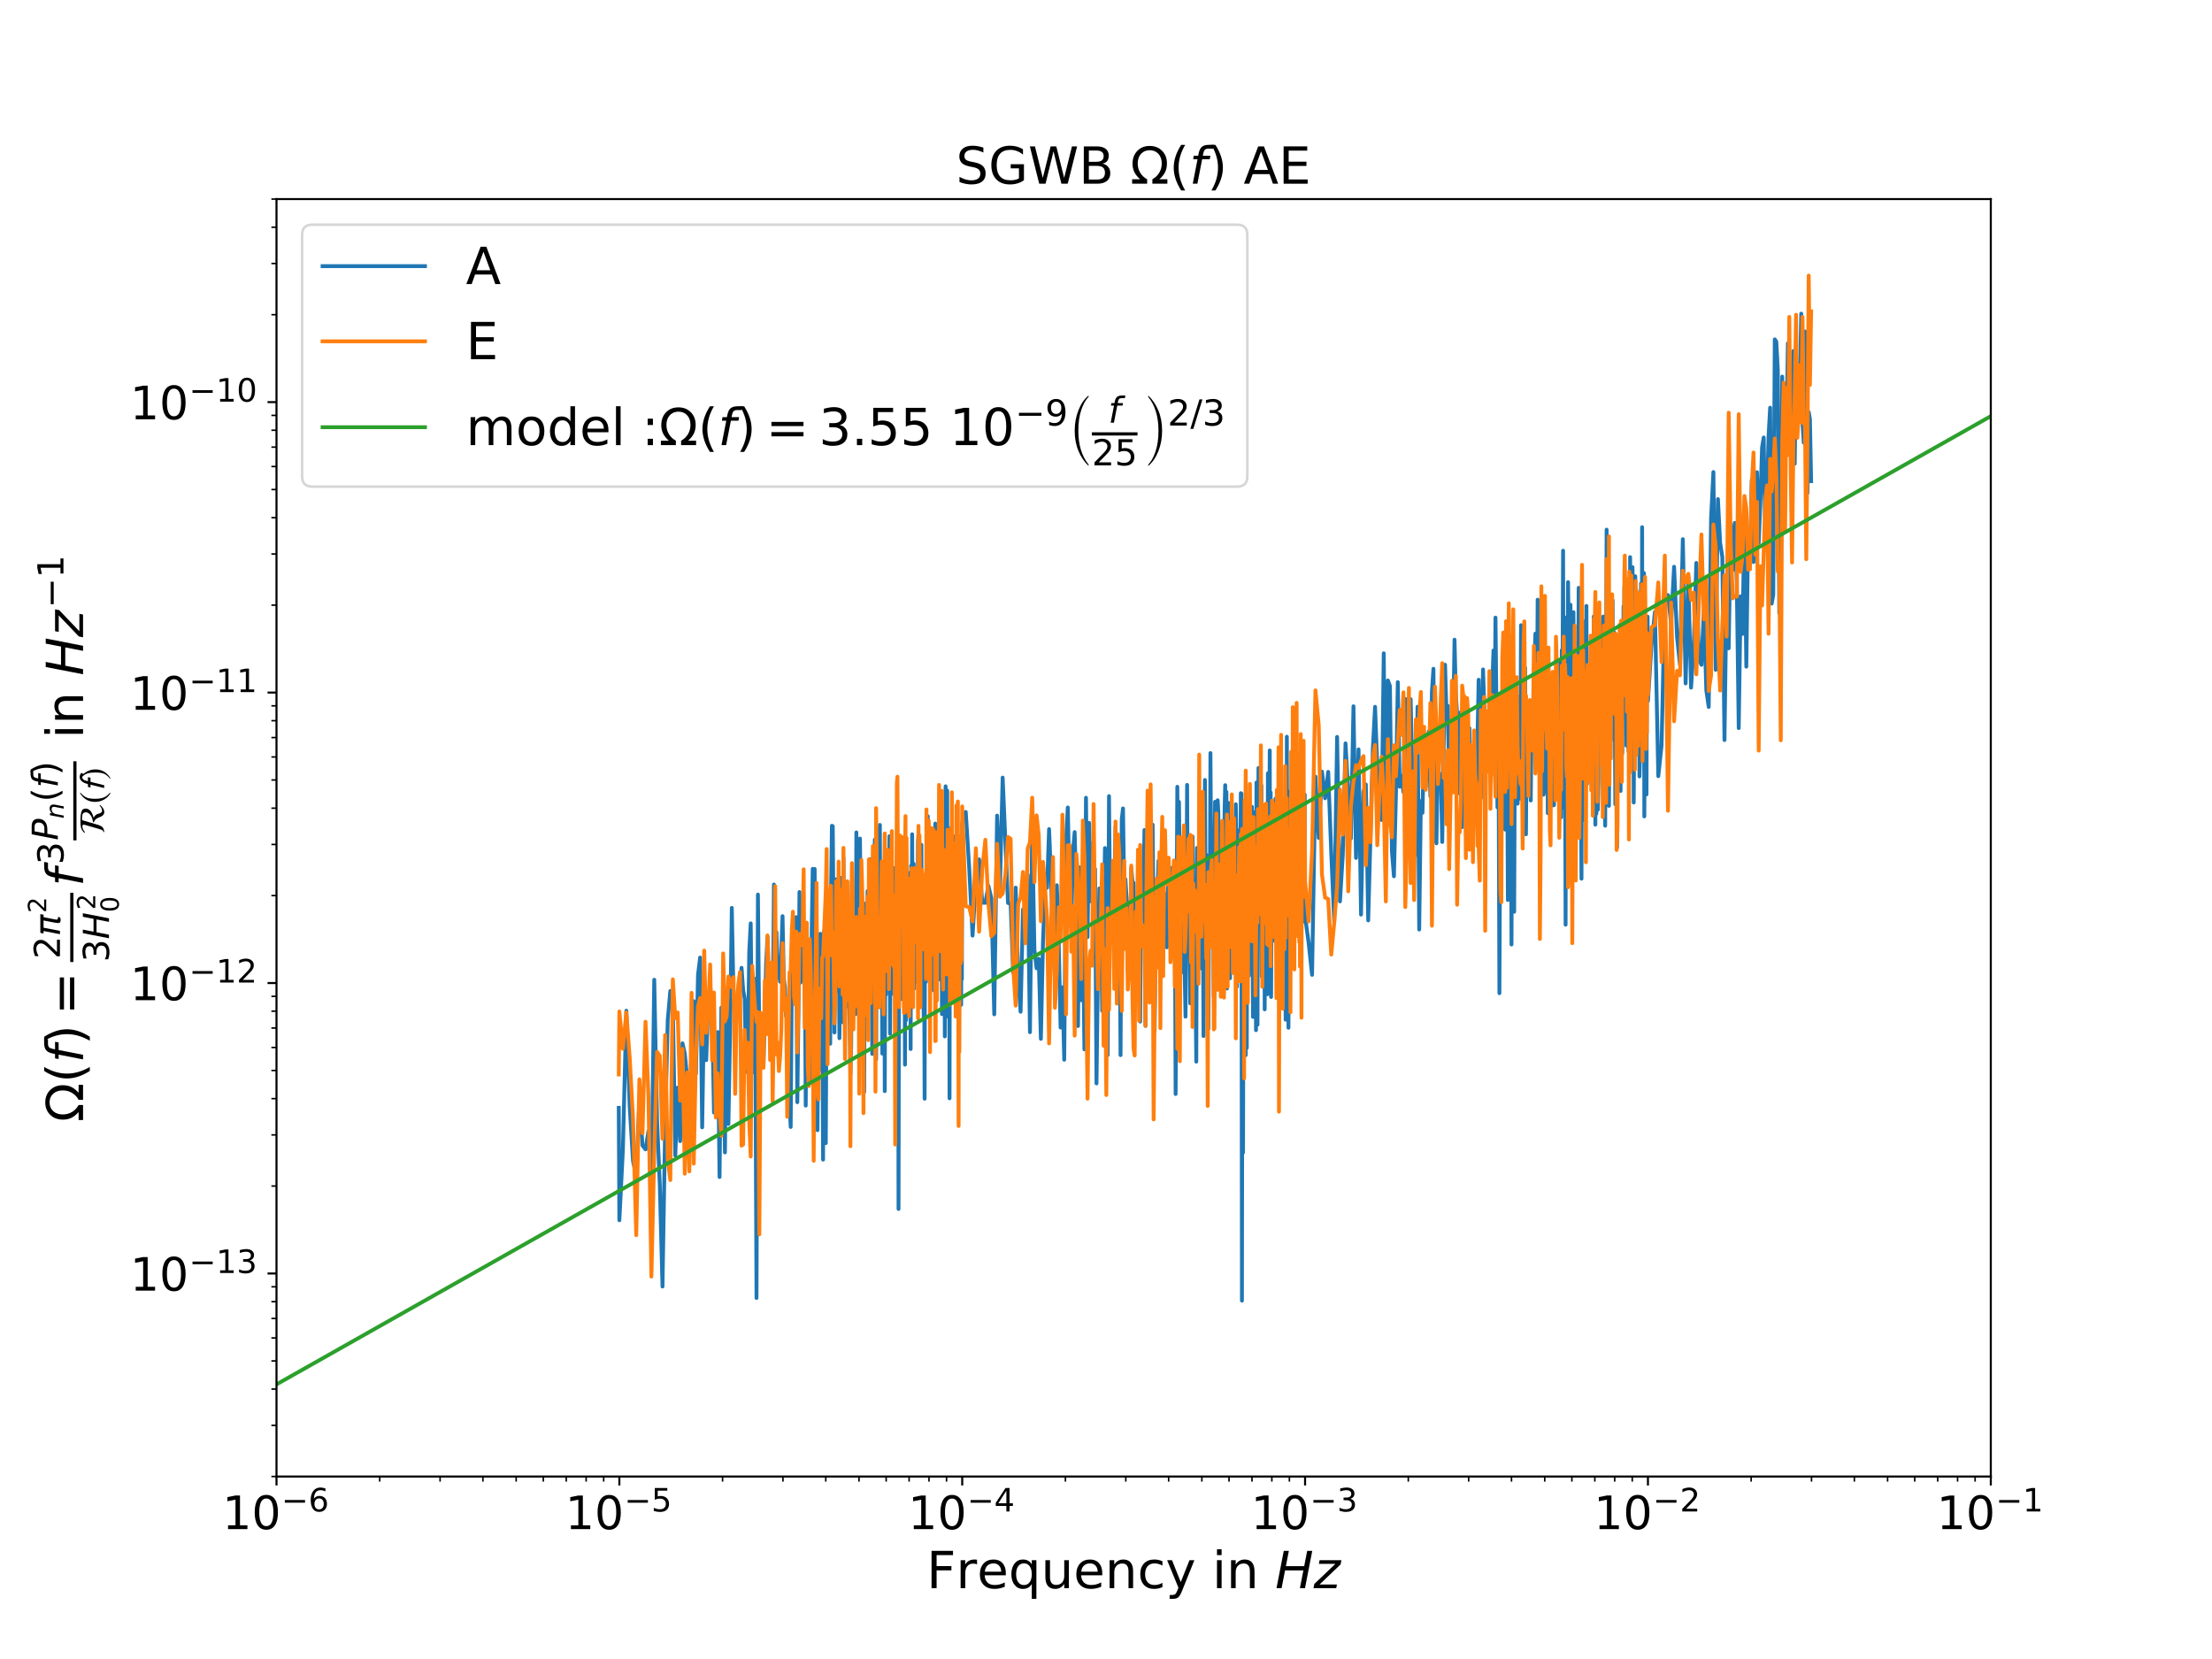 <?xml version="1.0" encoding="utf-8" standalone="no"?>
<!DOCTYPE svg PUBLIC "-//W3C//DTD SVG 1.1//EN"
  "http://www.w3.org/Graphics/SVG/1.1/DTD/svg11.dtd">
<!-- Created with matplotlib (https://matplotlib.org/) -->
<svg height="648pt" version="1.1" viewBox="0 0 864 648" width="864pt" xmlns="http://www.w3.org/2000/svg" xmlns:xlink="http://www.w3.org/1999/xlink">
 <defs>
  <style type="text/css">
*{stroke-linecap:butt;stroke-linejoin:round;}
  </style>
 </defs>
 <g id="figure_1">
  <g id="patch_1">
   <path d="M 0 648 
L 864 648 
L 864 0 
L 0 0 
z
" style="fill:#ffffff;"/>
  </g>
  <g id="axes_1">
   <g id="patch_2">
    <path d="M 108 576.72 
L 777.6 576.72 
L 777.6 77.76 
L 108 77.76 
z
" style="fill:#ffffff;"/>
   </g>
   <g id="matplotlib.axis_1">
    <g id="xtick_1">
     <g id="line2d_1">
      <defs>
       <path d="M 0 0 
L 0 3.5 
" id="m1679f945ed" style="stroke:#000000;stroke-width:0.8;"/>
      </defs>
      <g>
       <use style="stroke:#000000;stroke-width:0.8;" x="108" xlink:href="#m1679f945ed" y="576.72"/>
      </g>
     </g>
     <g id="text_1">
      <!-- $\mathdefault{10^{-6}}$ -->
      <defs>
       <path d="M 12.406 8.297 
L 28.516 8.297 
L 28.516 63.922 
L 10.984 60.406 
L 10.984 69.391 
L 28.422 72.906 
L 38.281 72.906 
L 38.281 8.297 
L 54.391 8.297 
L 54.391 0 
L 12.406 0 
z
" id="DejaVuSans-49"/>
       <path d="M 31.781 66.406 
Q 24.172 66.406 20.328 58.906 
Q 16.5 51.422 16.5 36.375 
Q 16.5 21.391 20.328 13.891 
Q 24.172 6.391 31.781 6.391 
Q 39.453 6.391 43.281 13.891 
Q 47.125 21.391 47.125 36.375 
Q 47.125 51.422 43.281 58.906 
Q 39.453 66.406 31.781 66.406 
z
M 31.781 74.219 
Q 44.047 74.219 50.516 64.516 
Q 56.984 54.828 56.984 36.375 
Q 56.984 17.969 50.516 8.266 
Q 44.047 -1.422 31.781 -1.422 
Q 19.531 -1.422 13.062 8.266 
Q 6.594 17.969 6.594 36.375 
Q 6.594 54.828 13.062 64.516 
Q 19.531 74.219 31.781 74.219 
z
" id="DejaVuSans-48"/>
       <path d="M 10.594 35.5 
L 73.188 35.5 
L 73.188 27.203 
L 10.594 27.203 
z
" id="DejaVuSans-8722"/>
       <path d="M 33.016 40.375 
Q 26.375 40.375 22.484 35.828 
Q 18.609 31.297 18.609 23.391 
Q 18.609 15.531 22.484 10.953 
Q 26.375 6.391 33.016 6.391 
Q 39.656 6.391 43.531 10.953 
Q 47.406 15.531 47.406 23.391 
Q 47.406 31.297 43.531 35.828 
Q 39.656 40.375 33.016 40.375 
z
M 52.594 71.297 
L 52.594 62.312 
Q 48.875 64.062 45.094 64.984 
Q 41.312 65.922 37.594 65.922 
Q 27.828 65.922 22.672 59.328 
Q 17.531 52.734 16.797 39.406 
Q 19.672 43.656 24.016 45.922 
Q 28.375 48.188 33.594 48.188 
Q 44.578 48.188 50.953 41.516 
Q 57.328 34.859 57.328 23.391 
Q 57.328 12.156 50.688 5.359 
Q 44.047 -1.422 33.016 -1.422 
Q 20.359 -1.422 13.672 8.266 
Q 6.984 17.969 6.984 36.375 
Q 6.984 53.656 15.188 63.938 
Q 23.391 74.219 37.203 74.219 
Q 40.922 74.219 44.703 73.484 
Q 48.484 72.75 52.594 71.297 
z
" id="DejaVuSans-54"/>
      </defs>
      <g transform="translate(86.85 597.397)scale(0.18 -0.18)">
       <use transform="translate(0 0.766)" xlink:href="#DejaVuSans-49"/>
       <use transform="translate(63.623 0.766)" xlink:href="#DejaVuSans-48"/>
       <use transform="translate(128.203 39.047)scale(0.7)" xlink:href="#DejaVuSans-8722"/>
       <use transform="translate(186.855 39.047)scale(0.7)" xlink:href="#DejaVuSans-54"/>
      </g>
     </g>
    </g>
    <g id="xtick_2">
     <g id="line2d_2">
      <g>
       <use style="stroke:#000000;stroke-width:0.8;" x="241.92" xlink:href="#m1679f945ed" y="576.72"/>
      </g>
     </g>
     <g id="text_2">
      <!-- $\mathdefault{10^{-5}}$ -->
      <defs>
       <path d="M 10.797 72.906 
L 49.516 72.906 
L 49.516 64.594 
L 19.828 64.594 
L 19.828 46.734 
Q 21.969 47.469 24.109 47.828 
Q 26.266 48.188 28.422 48.188 
Q 40.625 48.188 47.75 41.5 
Q 54.891 34.812 54.891 23.391 
Q 54.891 11.625 47.562 5.094 
Q 40.234 -1.422 26.906 -1.422 
Q 22.312 -1.422 17.547 -0.641 
Q 12.797 0.141 7.719 1.703 
L 7.719 11.625 
Q 12.109 9.234 16.797 8.062 
Q 21.484 6.891 26.703 6.891 
Q 35.156 6.891 40.078 11.328 
Q 45.016 15.766 45.016 23.391 
Q 45.016 31 40.078 35.438 
Q 35.156 39.891 26.703 39.891 
Q 22.75 39.891 18.812 39.016 
Q 14.891 38.141 10.797 36.281 
z
" id="DejaVuSans-53"/>
      </defs>
      <g transform="translate(220.77 597.397)scale(0.18 -0.18)">
       <use transform="translate(0 0.684)" xlink:href="#DejaVuSans-49"/>
       <use transform="translate(63.623 0.684)" xlink:href="#DejaVuSans-48"/>
       <use transform="translate(128.203 38.966)scale(0.7)" xlink:href="#DejaVuSans-8722"/>
       <use transform="translate(186.855 38.966)scale(0.7)" xlink:href="#DejaVuSans-53"/>
      </g>
     </g>
    </g>
    <g id="xtick_3">
     <g id="line2d_3">
      <g>
       <use style="stroke:#000000;stroke-width:0.8;" x="375.84" xlink:href="#m1679f945ed" y="576.72"/>
      </g>
     </g>
     <g id="text_3">
      <!-- $\mathdefault{10^{-4}}$ -->
      <defs>
       <path d="M 37.797 64.312 
L 12.891 25.391 
L 37.797 25.391 
z
M 35.203 72.906 
L 47.609 72.906 
L 47.609 25.391 
L 58.016 25.391 
L 58.016 17.188 
L 47.609 17.188 
L 47.609 0 
L 37.797 0 
L 37.797 17.188 
L 4.891 17.188 
L 4.891 26.703 
z
" id="DejaVuSans-52"/>
      </defs>
      <g transform="translate(354.69 597.397)scale(0.18 -0.18)">
       <use transform="translate(0 0.684)" xlink:href="#DejaVuSans-49"/>
       <use transform="translate(63.623 0.684)" xlink:href="#DejaVuSans-48"/>
       <use transform="translate(128.203 38.966)scale(0.7)" xlink:href="#DejaVuSans-8722"/>
       <use transform="translate(186.855 38.966)scale(0.7)" xlink:href="#DejaVuSans-52"/>
      </g>
     </g>
    </g>
    <g id="xtick_4">
     <g id="line2d_4">
      <g>
       <use style="stroke:#000000;stroke-width:0.8;" x="509.76" xlink:href="#m1679f945ed" y="576.72"/>
      </g>
     </g>
     <g id="text_4">
      <!-- $\mathdefault{10^{-3}}$ -->
      <defs>
       <path d="M 40.578 39.312 
Q 47.656 37.797 51.625 33 
Q 55.609 28.219 55.609 21.188 
Q 55.609 10.406 48.188 4.484 
Q 40.766 -1.422 27.094 -1.422 
Q 22.516 -1.422 17.656 -0.516 
Q 12.797 0.391 7.625 2.203 
L 7.625 11.719 
Q 11.719 9.328 16.594 8.109 
Q 21.484 6.891 26.812 6.891 
Q 36.078 6.891 40.938 10.547 
Q 45.797 14.203 45.797 21.188 
Q 45.797 27.641 41.281 31.266 
Q 36.766 34.906 28.719 34.906 
L 20.219 34.906 
L 20.219 43.016 
L 29.109 43.016 
Q 36.375 43.016 40.234 45.922 
Q 44.094 48.828 44.094 54.297 
Q 44.094 59.906 40.109 62.906 
Q 36.141 65.922 28.719 65.922 
Q 24.656 65.922 20.016 65.031 
Q 15.375 64.156 9.812 62.312 
L 9.812 71.094 
Q 15.438 72.656 20.344 73.438 
Q 25.25 74.219 29.594 74.219 
Q 40.828 74.219 47.359 69.109 
Q 53.906 64.016 53.906 55.328 
Q 53.906 49.266 50.438 45.094 
Q 46.969 40.922 40.578 39.312 
z
" id="DejaVuSans-51"/>
      </defs>
      <g transform="translate(488.61 597.397)scale(0.18 -0.18)">
       <use transform="translate(0 0.766)" xlink:href="#DejaVuSans-49"/>
       <use transform="translate(63.623 0.766)" xlink:href="#DejaVuSans-48"/>
       <use transform="translate(128.203 39.047)scale(0.7)" xlink:href="#DejaVuSans-8722"/>
       <use transform="translate(186.855 39.047)scale(0.7)" xlink:href="#DejaVuSans-51"/>
      </g>
     </g>
    </g>
    <g id="xtick_5">
     <g id="line2d_5">
      <g>
       <use style="stroke:#000000;stroke-width:0.8;" x="643.68" xlink:href="#m1679f945ed" y="576.72"/>
      </g>
     </g>
     <g id="text_5">
      <!-- $\mathdefault{10^{-2}}$ -->
      <defs>
       <path d="M 19.188 8.297 
L 53.609 8.297 
L 53.609 0 
L 7.328 0 
L 7.328 8.297 
Q 12.938 14.109 22.625 23.891 
Q 32.328 33.688 34.812 36.531 
Q 39.547 41.844 41.422 45.531 
Q 43.312 49.219 43.312 52.781 
Q 43.312 58.594 39.234 62.25 
Q 35.156 65.922 28.609 65.922 
Q 23.969 65.922 18.812 64.312 
Q 13.672 62.703 7.812 59.422 
L 7.812 69.391 
Q 13.766 71.781 18.938 73 
Q 24.125 74.219 28.422 74.219 
Q 39.75 74.219 46.484 68.547 
Q 53.219 62.891 53.219 53.422 
Q 53.219 48.922 51.531 44.891 
Q 49.859 40.875 45.406 35.406 
Q 44.188 33.984 37.641 27.219 
Q 31.109 20.453 19.188 8.297 
z
" id="DejaVuSans-50"/>
      </defs>
      <g transform="translate(622.53 597.397)scale(0.18 -0.18)">
       <use transform="translate(0 0.766)" xlink:href="#DejaVuSans-49"/>
       <use transform="translate(63.623 0.766)" xlink:href="#DejaVuSans-48"/>
       <use transform="translate(128.203 39.047)scale(0.7)" xlink:href="#DejaVuSans-8722"/>
       <use transform="translate(186.855 39.047)scale(0.7)" xlink:href="#DejaVuSans-50"/>
      </g>
     </g>
    </g>
    <g id="xtick_6">
     <g id="line2d_6">
      <g>
       <use style="stroke:#000000;stroke-width:0.8;" x="777.6" xlink:href="#m1679f945ed" y="576.72"/>
      </g>
     </g>
     <g id="text_6">
      <!-- $\mathdefault{10^{-1}}$ -->
      <g transform="translate(756.45 597.397)scale(0.18 -0.18)">
       <use transform="translate(0 0.684)" xlink:href="#DejaVuSans-49"/>
       <use transform="translate(63.623 0.684)" xlink:href="#DejaVuSans-48"/>
       <use transform="translate(128.203 38.966)scale(0.7)" xlink:href="#DejaVuSans-8722"/>
       <use transform="translate(186.855 38.966)scale(0.7)" xlink:href="#DejaVuSans-49"/>
      </g>
     </g>
    </g>
    <g id="xtick_7">
     <g id="line2d_7">
      <defs>
       <path d="M 0 0 
L 0 2 
" id="m0827f02185" style="stroke:#000000;stroke-width:0.6;"/>
      </defs>
      <g>
       <use style="stroke:#000000;stroke-width:0.6;" x="148.314" xlink:href="#m0827f02185" y="576.72"/>
      </g>
     </g>
    </g>
    <g id="xtick_8">
     <g id="line2d_8">
      <g>
       <use style="stroke:#000000;stroke-width:0.6;" x="171.896" xlink:href="#m0827f02185" y="576.72"/>
      </g>
     </g>
    </g>
    <g id="xtick_9">
     <g id="line2d_9">
      <g>
       <use style="stroke:#000000;stroke-width:0.6;" x="188.628" xlink:href="#m0827f02185" y="576.72"/>
      </g>
     </g>
    </g>
    <g id="xtick_10">
     <g id="line2d_10">
      <g>
       <use style="stroke:#000000;stroke-width:0.6;" x="201.606" xlink:href="#m0827f02185" y="576.72"/>
      </g>
     </g>
    </g>
    <g id="xtick_11">
     <g id="line2d_11">
      <g>
       <use style="stroke:#000000;stroke-width:0.6;" x="212.21" xlink:href="#m0827f02185" y="576.72"/>
      </g>
     </g>
    </g>
    <g id="xtick_12">
     <g id="line2d_12">
      <g>
       <use style="stroke:#000000;stroke-width:0.6;" x="221.176" xlink:href="#m0827f02185" y="576.72"/>
      </g>
     </g>
    </g>
    <g id="xtick_13">
     <g id="line2d_13">
      <g>
       <use style="stroke:#000000;stroke-width:0.6;" x="228.942" xlink:href="#m0827f02185" y="576.72"/>
      </g>
     </g>
    </g>
    <g id="xtick_14">
     <g id="line2d_14">
      <g>
       <use style="stroke:#000000;stroke-width:0.6;" x="235.792" xlink:href="#m0827f02185" y="576.72"/>
      </g>
     </g>
    </g>
    <g id="xtick_15">
     <g id="line2d_15">
      <g>
       <use style="stroke:#000000;stroke-width:0.6;" x="282.234" xlink:href="#m0827f02185" y="576.72"/>
      </g>
     </g>
    </g>
    <g id="xtick_16">
     <g id="line2d_16">
      <g>
       <use style="stroke:#000000;stroke-width:0.6;" x="305.816" xlink:href="#m0827f02185" y="576.72"/>
      </g>
     </g>
    </g>
    <g id="xtick_17">
     <g id="line2d_17">
      <g>
       <use style="stroke:#000000;stroke-width:0.6;" x="322.548" xlink:href="#m0827f02185" y="576.72"/>
      </g>
     </g>
    </g>
    <g id="xtick_18">
     <g id="line2d_18">
      <g>
       <use style="stroke:#000000;stroke-width:0.6;" x="335.526" xlink:href="#m0827f02185" y="576.72"/>
      </g>
     </g>
    </g>
    <g id="xtick_19">
     <g id="line2d_19">
      <g>
       <use style="stroke:#000000;stroke-width:0.6;" x="346.13" xlink:href="#m0827f02185" y="576.72"/>
      </g>
     </g>
    </g>
    <g id="xtick_20">
     <g id="line2d_20">
      <g>
       <use style="stroke:#000000;stroke-width:0.6;" x="355.096" xlink:href="#m0827f02185" y="576.72"/>
      </g>
     </g>
    </g>
    <g id="xtick_21">
     <g id="line2d_21">
      <g>
       <use style="stroke:#000000;stroke-width:0.6;" x="362.862" xlink:href="#m0827f02185" y="576.72"/>
      </g>
     </g>
    </g>
    <g id="xtick_22">
     <g id="line2d_22">
      <g>
       <use style="stroke:#000000;stroke-width:0.6;" x="369.712" xlink:href="#m0827f02185" y="576.72"/>
      </g>
     </g>
    </g>
    <g id="xtick_23">
     <g id="line2d_23">
      <g>
       <use style="stroke:#000000;stroke-width:0.6;" x="416.154" xlink:href="#m0827f02185" y="576.72"/>
      </g>
     </g>
    </g>
    <g id="xtick_24">
     <g id="line2d_24">
      <g>
       <use style="stroke:#000000;stroke-width:0.6;" x="439.736" xlink:href="#m0827f02185" y="576.72"/>
      </g>
     </g>
    </g>
    <g id="xtick_25">
     <g id="line2d_25">
      <g>
       <use style="stroke:#000000;stroke-width:0.6;" x="456.468" xlink:href="#m0827f02185" y="576.72"/>
      </g>
     </g>
    </g>
    <g id="xtick_26">
     <g id="line2d_26">
      <g>
       <use style="stroke:#000000;stroke-width:0.6;" x="469.446" xlink:href="#m0827f02185" y="576.72"/>
      </g>
     </g>
    </g>
    <g id="xtick_27">
     <g id="line2d_27">
      <g>
       <use style="stroke:#000000;stroke-width:0.6;" x="480.05" xlink:href="#m0827f02185" y="576.72"/>
      </g>
     </g>
    </g>
    <g id="xtick_28">
     <g id="line2d_28">
      <g>
       <use style="stroke:#000000;stroke-width:0.6;" x="489.016" xlink:href="#m0827f02185" y="576.72"/>
      </g>
     </g>
    </g>
    <g id="xtick_29">
     <g id="line2d_29">
      <g>
       <use style="stroke:#000000;stroke-width:0.6;" x="496.782" xlink:href="#m0827f02185" y="576.72"/>
      </g>
     </g>
    </g>
    <g id="xtick_30">
     <g id="line2d_30">
      <g>
       <use style="stroke:#000000;stroke-width:0.6;" x="503.632" xlink:href="#m0827f02185" y="576.72"/>
      </g>
     </g>
    </g>
    <g id="xtick_31">
     <g id="line2d_31">
      <g>
       <use style="stroke:#000000;stroke-width:0.6;" x="550.074" xlink:href="#m0827f02185" y="576.72"/>
      </g>
     </g>
    </g>
    <g id="xtick_32">
     <g id="line2d_32">
      <g>
       <use style="stroke:#000000;stroke-width:0.6;" x="573.656" xlink:href="#m0827f02185" y="576.72"/>
      </g>
     </g>
    </g>
    <g id="xtick_33">
     <g id="line2d_33">
      <g>
       <use style="stroke:#000000;stroke-width:0.6;" x="590.388" xlink:href="#m0827f02185" y="576.72"/>
      </g>
     </g>
    </g>
    <g id="xtick_34">
     <g id="line2d_34">
      <g>
       <use style="stroke:#000000;stroke-width:0.6;" x="603.366" xlink:href="#m0827f02185" y="576.72"/>
      </g>
     </g>
    </g>
    <g id="xtick_35">
     <g id="line2d_35">
      <g>
       <use style="stroke:#000000;stroke-width:0.6;" x="613.97" xlink:href="#m0827f02185" y="576.72"/>
      </g>
     </g>
    </g>
    <g id="xtick_36">
     <g id="line2d_36">
      <g>
       <use style="stroke:#000000;stroke-width:0.6;" x="622.936" xlink:href="#m0827f02185" y="576.72"/>
      </g>
     </g>
    </g>
    <g id="xtick_37">
     <g id="line2d_37">
      <g>
       <use style="stroke:#000000;stroke-width:0.6;" x="630.702" xlink:href="#m0827f02185" y="576.72"/>
      </g>
     </g>
    </g>
    <g id="xtick_38">
     <g id="line2d_38">
      <g>
       <use style="stroke:#000000;stroke-width:0.6;" x="637.552" xlink:href="#m0827f02185" y="576.72"/>
      </g>
     </g>
    </g>
    <g id="xtick_39">
     <g id="line2d_39">
      <g>
       <use style="stroke:#000000;stroke-width:0.6;" x="683.994" xlink:href="#m0827f02185" y="576.72"/>
      </g>
     </g>
    </g>
    <g id="xtick_40">
     <g id="line2d_40">
      <g>
       <use style="stroke:#000000;stroke-width:0.6;" x="707.576" xlink:href="#m0827f02185" y="576.72"/>
      </g>
     </g>
    </g>
    <g id="xtick_41">
     <g id="line2d_41">
      <g>
       <use style="stroke:#000000;stroke-width:0.6;" x="724.308" xlink:href="#m0827f02185" y="576.72"/>
      </g>
     </g>
    </g>
    <g id="xtick_42">
     <g id="line2d_42">
      <g>
       <use style="stroke:#000000;stroke-width:0.6;" x="737.286" xlink:href="#m0827f02185" y="576.72"/>
      </g>
     </g>
    </g>
    <g id="xtick_43">
     <g id="line2d_43">
      <g>
       <use style="stroke:#000000;stroke-width:0.6;" x="747.89" xlink:href="#m0827f02185" y="576.72"/>
      </g>
     </g>
    </g>
    <g id="xtick_44">
     <g id="line2d_44">
      <g>
       <use style="stroke:#000000;stroke-width:0.6;" x="756.856" xlink:href="#m0827f02185" y="576.72"/>
      </g>
     </g>
    </g>
    <g id="xtick_45">
     <g id="line2d_45">
      <g>
       <use style="stroke:#000000;stroke-width:0.6;" x="764.622" xlink:href="#m0827f02185" y="576.72"/>
      </g>
     </g>
    </g>
    <g id="xtick_46">
     <g id="line2d_46">
      <g>
       <use style="stroke:#000000;stroke-width:0.6;" x="771.472" xlink:href="#m0827f02185" y="576.72"/>
      </g>
     </g>
    </g>
    <g id="text_7">
     <!-- Frequency in $Hz$ -->
     <defs>
      <path d="M 9.812 72.906 
L 51.703 72.906 
L 51.703 64.594 
L 19.672 64.594 
L 19.672 43.109 
L 48.578 43.109 
L 48.578 34.812 
L 19.672 34.812 
L 19.672 0 
L 9.812 0 
z
" id="DejaVuSans-70"/>
      <path d="M 41.109 46.297 
Q 39.594 47.172 37.812 47.578 
Q 36.031 48 33.891 48 
Q 26.266 48 22.188 43.047 
Q 18.109 38.094 18.109 28.812 
L 18.109 0 
L 9.078 0 
L 9.078 54.688 
L 18.109 54.688 
L 18.109 46.188 
Q 20.953 51.172 25.484 53.578 
Q 30.031 56 36.531 56 
Q 37.453 56 38.578 55.875 
Q 39.703 55.766 41.062 55.516 
z
" id="DejaVuSans-114"/>
      <path d="M 56.203 29.594 
L 56.203 25.203 
L 14.891 25.203 
Q 15.484 15.922 20.484 11.062 
Q 25.484 6.203 34.422 6.203 
Q 39.594 6.203 44.453 7.469 
Q 49.312 8.734 54.109 11.281 
L 54.109 2.781 
Q 49.266 0.734 44.188 -0.344 
Q 39.109 -1.422 33.891 -1.422 
Q 20.797 -1.422 13.156 6.188 
Q 5.516 13.812 5.516 26.812 
Q 5.516 40.234 12.766 48.109 
Q 20.016 56 32.328 56 
Q 43.359 56 49.781 48.891 
Q 56.203 41.797 56.203 29.594 
z
M 47.219 32.234 
Q 47.125 39.594 43.094 43.984 
Q 39.062 48.391 32.422 48.391 
Q 24.906 48.391 20.391 44.141 
Q 15.875 39.891 15.188 32.172 
z
" id="DejaVuSans-101"/>
      <path d="M 14.797 27.297 
Q 14.797 17.391 18.875 11.75 
Q 22.953 6.109 30.078 6.109 
Q 37.203 6.109 41.297 11.75 
Q 45.406 17.391 45.406 27.297 
Q 45.406 37.203 41.297 42.844 
Q 37.203 48.484 30.078 48.484 
Q 22.953 48.484 18.875 42.844 
Q 14.797 37.203 14.797 27.297 
z
M 45.406 8.203 
Q 42.578 3.328 38.25 0.953 
Q 33.938 -1.422 27.875 -1.422 
Q 17.969 -1.422 11.734 6.484 
Q 5.516 14.406 5.516 27.297 
Q 5.516 40.188 11.734 48.094 
Q 17.969 56 27.875 56 
Q 33.938 56 38.25 53.625 
Q 42.578 51.266 45.406 46.391 
L 45.406 54.688 
L 54.391 54.688 
L 54.391 -20.797 
L 45.406 -20.797 
z
" id="DejaVuSans-113"/>
      <path d="M 8.5 21.578 
L 8.5 54.688 
L 17.484 54.688 
L 17.484 21.922 
Q 17.484 14.156 20.5 10.266 
Q 23.531 6.391 29.594 6.391 
Q 36.859 6.391 41.078 11.031 
Q 45.312 15.672 45.312 23.688 
L 45.312 54.688 
L 54.297 54.688 
L 54.297 0 
L 45.312 0 
L 45.312 8.406 
Q 42.047 3.422 37.719 1 
Q 33.406 -1.422 27.688 -1.422 
Q 18.266 -1.422 13.375 4.438 
Q 8.5 10.297 8.5 21.578 
z
M 31.109 56 
z
" id="DejaVuSans-117"/>
      <path d="M 54.891 33.016 
L 54.891 0 
L 45.906 0 
L 45.906 32.719 
Q 45.906 40.484 42.875 44.328 
Q 39.844 48.188 33.797 48.188 
Q 26.516 48.188 22.312 43.547 
Q 18.109 38.922 18.109 30.906 
L 18.109 0 
L 9.078 0 
L 9.078 54.688 
L 18.109 54.688 
L 18.109 46.188 
Q 21.344 51.125 25.703 53.562 
Q 30.078 56 35.797 56 
Q 45.219 56 50.047 50.172 
Q 54.891 44.344 54.891 33.016 
z
" id="DejaVuSans-110"/>
      <path d="M 48.781 52.594 
L 48.781 44.188 
Q 44.969 46.297 41.141 47.344 
Q 37.312 48.391 33.406 48.391 
Q 24.656 48.391 19.812 42.844 
Q 14.984 37.312 14.984 27.297 
Q 14.984 17.281 19.812 11.734 
Q 24.656 6.203 33.406 6.203 
Q 37.312 6.203 41.141 7.25 
Q 44.969 8.297 48.781 10.406 
L 48.781 2.094 
Q 45.016 0.344 40.984 -0.531 
Q 36.969 -1.422 32.422 -1.422 
Q 20.062 -1.422 12.781 6.344 
Q 5.516 14.109 5.516 27.297 
Q 5.516 40.672 12.859 48.328 
Q 20.219 56 33.016 56 
Q 37.156 56 41.109 55.141 
Q 45.062 54.297 48.781 52.594 
z
" id="DejaVuSans-99"/>
      <path d="M 32.172 -5.078 
Q 28.375 -14.844 24.75 -17.812 
Q 21.141 -20.797 15.094 -20.797 
L 7.906 -20.797 
L 7.906 -13.281 
L 13.188 -13.281 
Q 16.891 -13.281 18.938 -11.516 
Q 21 -9.766 23.484 -3.219 
L 25.094 0.875 
L 2.984 54.688 
L 12.5 54.688 
L 29.594 11.922 
L 46.688 54.688 
L 56.203 54.688 
z
" id="DejaVuSans-121"/>
      <path id="DejaVuSans-32"/>
      <path d="M 9.422 54.688 
L 18.406 54.688 
L 18.406 0 
L 9.422 0 
z
M 9.422 75.984 
L 18.406 75.984 
L 18.406 64.594 
L 9.422 64.594 
z
" id="DejaVuSans-105"/>
      <path d="M 16.891 72.906 
L 26.812 72.906 
L 21 43.016 
L 56.781 43.016 
L 62.594 72.906 
L 72.516 72.906 
L 58.297 0 
L 48.391 0 
L 55.172 34.719 
L 19.391 34.719 
L 12.594 0 
L 2.688 0 
z
" id="DejaVuSans-Oblique-72"/>
      <path d="M 11.625 54.688 
L 54.297 54.688 
L 52.688 46.484 
L 11.531 7.172 
L 45.516 7.172 
L 44.094 0 
L -0.297 0 
L 1.312 8.203 
L 42.484 47.516 
L 10.203 47.516 
z
" id="DejaVuSans-Oblique-122"/>
     </defs>
     <g transform="translate(361.9 620.341)scale(0.2 -0.2)">
      <use transform="translate(0 0.016)" xlink:href="#DejaVuSans-70"/>
      <use transform="translate(57.52 0.016)" xlink:href="#DejaVuSans-114"/>
      <use transform="translate(98.633 0.016)" xlink:href="#DejaVuSans-101"/>
      <use transform="translate(160.156 0.016)" xlink:href="#DejaVuSans-113"/>
      <use transform="translate(223.633 0.016)" xlink:href="#DejaVuSans-117"/>
      <use transform="translate(287.012 0.016)" xlink:href="#DejaVuSans-101"/>
      <use transform="translate(348.535 0.016)" xlink:href="#DejaVuSans-110"/>
      <use transform="translate(411.914 0.016)" xlink:href="#DejaVuSans-99"/>
      <use transform="translate(466.895 0.016)" xlink:href="#DejaVuSans-121"/>
      <use transform="translate(526.074 0.016)" xlink:href="#DejaVuSans-32"/>
      <use transform="translate(557.861 0.016)" xlink:href="#DejaVuSans-105"/>
      <use transform="translate(585.645 0.016)" xlink:href="#DejaVuSans-110"/>
      <use transform="translate(649.023 0.016)" xlink:href="#DejaVuSans-32"/>
      <use transform="translate(680.811 0.016)" xlink:href="#DejaVuSans-Oblique-72"/>
      <use transform="translate(756.006 0.016)" xlink:href="#DejaVuSans-Oblique-122"/>
     </g>
    </g>
   </g>
   <g id="matplotlib.axis_2">
    <g id="ytick_1">
     <g id="line2d_47">
      <defs>
       <path d="M 0 0 
L -3.5 0 
" id="m677093a0b1" style="stroke:#000000;stroke-width:0.8;"/>
      </defs>
      <g>
       <use style="stroke:#000000;stroke-width:0.8;" x="108" xlink:href="#m677093a0b1" y="497.42"/>
      </g>
     </g>
     <g id="text_8">
      <!-- $\mathdefault{10^{-13}}$ -->
      <g transform="translate(50.78 504.258)scale(0.18 -0.18)">
       <use transform="translate(0 0.766)" xlink:href="#DejaVuSans-49"/>
       <use transform="translate(63.623 0.766)" xlink:href="#DejaVuSans-48"/>
       <use transform="translate(128.203 39.047)scale(0.7)" xlink:href="#DejaVuSans-8722"/>
       <use transform="translate(186.855 39.047)scale(0.7)" xlink:href="#DejaVuSans-49"/>
       <use transform="translate(231.392 39.047)scale(0.7)" xlink:href="#DejaVuSans-51"/>
      </g>
     </g>
    </g>
    <g id="ytick_2">
     <g id="line2d_48">
      <g>
       <use style="stroke:#000000;stroke-width:0.8;" x="108" xlink:href="#m677093a0b1" y="383.967"/>
      </g>
     </g>
     <g id="text_9">
      <!-- $\mathdefault{10^{-12}}$ -->
      <g transform="translate(50.78 390.805)scale(0.18 -0.18)">
       <use transform="translate(0 0.766)" xlink:href="#DejaVuSans-49"/>
       <use transform="translate(63.623 0.766)" xlink:href="#DejaVuSans-48"/>
       <use transform="translate(128.203 39.047)scale(0.7)" xlink:href="#DejaVuSans-8722"/>
       <use transform="translate(186.855 39.047)scale(0.7)" xlink:href="#DejaVuSans-49"/>
       <use transform="translate(231.392 39.047)scale(0.7)" xlink:href="#DejaVuSans-50"/>
      </g>
     </g>
    </g>
    <g id="ytick_3">
     <g id="line2d_49">
      <g>
       <use style="stroke:#000000;stroke-width:0.8;" x="108" xlink:href="#m677093a0b1" y="270.513"/>
      </g>
     </g>
     <g id="text_10">
      <!-- $\mathdefault{10^{-11}}$ -->
      <g transform="translate(50.78 277.352)scale(0.18 -0.18)">
       <use transform="translate(0 0.684)" xlink:href="#DejaVuSans-49"/>
       <use transform="translate(63.623 0.684)" xlink:href="#DejaVuSans-48"/>
       <use transform="translate(128.203 38.966)scale(0.7)" xlink:href="#DejaVuSans-8722"/>
       <use transform="translate(186.855 38.966)scale(0.7)" xlink:href="#DejaVuSans-49"/>
       <use transform="translate(231.392 38.966)scale(0.7)" xlink:href="#DejaVuSans-49"/>
      </g>
     </g>
    </g>
    <g id="ytick_4">
     <g id="line2d_50">
      <g>
       <use style="stroke:#000000;stroke-width:0.8;" x="108" xlink:href="#m677093a0b1" y="157.06"/>
      </g>
     </g>
     <g id="text_11">
      <!-- $\mathdefault{10^{-10}}$ -->
      <g transform="translate(50.78 163.899)scale(0.18 -0.18)">
       <use transform="translate(0 0.766)" xlink:href="#DejaVuSans-49"/>
       <use transform="translate(63.623 0.766)" xlink:href="#DejaVuSans-48"/>
       <use transform="translate(128.203 39.047)scale(0.7)" xlink:href="#DejaVuSans-8722"/>
       <use transform="translate(186.855 39.047)scale(0.7)" xlink:href="#DejaVuSans-49"/>
       <use transform="translate(231.392 39.047)scale(0.7)" xlink:href="#DejaVuSans-48"/>
      </g>
     </g>
    </g>
    <g id="ytick_5">
     <g id="line2d_51">
      <defs>
       <path d="M 0 0 
L -2 0 
" id="mf87c72dfdf" style="stroke:#000000;stroke-width:0.6;"/>
      </defs>
      <g>
       <use style="stroke:#000000;stroke-width:0.6;" x="108" xlink:href="#mf87c72dfdf" y="576.72"/>
      </g>
     </g>
    </g>
    <g id="ytick_6">
     <g id="line2d_52">
      <g>
       <use style="stroke:#000000;stroke-width:0.6;" x="108" xlink:href="#mf87c72dfdf" y="556.742"/>
      </g>
     </g>
    </g>
    <g id="ytick_7">
     <g id="line2d_53">
      <g>
       <use style="stroke:#000000;stroke-width:0.6;" x="108" xlink:href="#mf87c72dfdf" y="542.567"/>
      </g>
     </g>
    </g>
    <g id="ytick_8">
     <g id="line2d_54">
      <g>
       <use style="stroke:#000000;stroke-width:0.6;" x="108" xlink:href="#mf87c72dfdf" y="531.572"/>
      </g>
     </g>
    </g>
    <g id="ytick_9">
     <g id="line2d_55">
      <g>
       <use style="stroke:#000000;stroke-width:0.6;" x="108" xlink:href="#mf87c72dfdf" y="522.589"/>
      </g>
     </g>
    </g>
    <g id="ytick_10">
     <g id="line2d_56">
      <g>
       <use style="stroke:#000000;stroke-width:0.6;" x="108" xlink:href="#mf87c72dfdf" y="514.994"/>
      </g>
     </g>
    </g>
    <g id="ytick_11">
     <g id="line2d_57">
      <g>
       <use style="stroke:#000000;stroke-width:0.6;" x="108" xlink:href="#mf87c72dfdf" y="508.414"/>
      </g>
     </g>
    </g>
    <g id="ytick_12">
     <g id="line2d_58">
      <g>
       <use style="stroke:#000000;stroke-width:0.6;" x="108" xlink:href="#mf87c72dfdf" y="502.611"/>
      </g>
     </g>
    </g>
    <g id="ytick_13">
     <g id="line2d_59">
      <g>
       <use style="stroke:#000000;stroke-width:0.6;" x="108" xlink:href="#mf87c72dfdf" y="463.267"/>
      </g>
     </g>
    </g>
    <g id="ytick_14">
     <g id="line2d_60">
      <g>
       <use style="stroke:#000000;stroke-width:0.6;" x="108" xlink:href="#mf87c72dfdf" y="443.289"/>
      </g>
     </g>
    </g>
    <g id="ytick_15">
     <g id="line2d_61">
      <g>
       <use style="stroke:#000000;stroke-width:0.6;" x="108" xlink:href="#mf87c72dfdf" y="429.114"/>
      </g>
     </g>
    </g>
    <g id="ytick_16">
     <g id="line2d_62">
      <g>
       <use style="stroke:#000000;stroke-width:0.6;" x="108" xlink:href="#mf87c72dfdf" y="418.119"/>
      </g>
     </g>
    </g>
    <g id="ytick_17">
     <g id="line2d_63">
      <g>
       <use style="stroke:#000000;stroke-width:0.6;" x="108" xlink:href="#mf87c72dfdf" y="409.136"/>
      </g>
     </g>
    </g>
    <g id="ytick_18">
     <g id="line2d_64">
      <g>
       <use style="stroke:#000000;stroke-width:0.6;" x="108" xlink:href="#mf87c72dfdf" y="401.541"/>
      </g>
     </g>
    </g>
    <g id="ytick_19">
     <g id="line2d_65">
      <g>
       <use style="stroke:#000000;stroke-width:0.6;" x="108" xlink:href="#mf87c72dfdf" y="394.961"/>
      </g>
     </g>
    </g>
    <g id="ytick_20">
     <g id="line2d_66">
      <g>
       <use style="stroke:#000000;stroke-width:0.6;" x="108" xlink:href="#mf87c72dfdf" y="389.158"/>
      </g>
     </g>
    </g>
    <g id="ytick_21">
     <g id="line2d_67">
      <g>
       <use style="stroke:#000000;stroke-width:0.6;" x="108" xlink:href="#mf87c72dfdf" y="349.814"/>
      </g>
     </g>
    </g>
    <g id="ytick_22">
     <g id="line2d_68">
      <g>
       <use style="stroke:#000000;stroke-width:0.6;" x="108" xlink:href="#mf87c72dfdf" y="329.836"/>
      </g>
     </g>
    </g>
    <g id="ytick_23">
     <g id="line2d_69">
      <g>
       <use style="stroke:#000000;stroke-width:0.6;" x="108" xlink:href="#mf87c72dfdf" y="315.661"/>
      </g>
     </g>
    </g>
    <g id="ytick_24">
     <g id="line2d_70">
      <g>
       <use style="stroke:#000000;stroke-width:0.6;" x="108" xlink:href="#mf87c72dfdf" y="304.666"/>
      </g>
     </g>
    </g>
    <g id="ytick_25">
     <g id="line2d_71">
      <g>
       <use style="stroke:#000000;stroke-width:0.6;" x="108" xlink:href="#mf87c72dfdf" y="295.683"/>
      </g>
     </g>
    </g>
    <g id="ytick_26">
     <g id="line2d_72">
      <g>
       <use style="stroke:#000000;stroke-width:0.6;" x="108" xlink:href="#mf87c72dfdf" y="288.088"/>
      </g>
     </g>
    </g>
    <g id="ytick_27">
     <g id="line2d_73">
      <g>
       <use style="stroke:#000000;stroke-width:0.6;" x="108" xlink:href="#mf87c72dfdf" y="281.508"/>
      </g>
     </g>
    </g>
    <g id="ytick_28">
     <g id="line2d_74">
      <g>
       <use style="stroke:#000000;stroke-width:0.6;" x="108" xlink:href="#mf87c72dfdf" y="275.705"/>
      </g>
     </g>
    </g>
    <g id="ytick_29">
     <g id="line2d_75">
      <g>
       <use style="stroke:#000000;stroke-width:0.6;" x="108" xlink:href="#mf87c72dfdf" y="236.361"/>
      </g>
     </g>
    </g>
    <g id="ytick_30">
     <g id="line2d_76">
      <g>
       <use style="stroke:#000000;stroke-width:0.6;" x="108" xlink:href="#mf87c72dfdf" y="216.383"/>
      </g>
     </g>
    </g>
    <g id="ytick_31">
     <g id="line2d_77">
      <g>
       <use style="stroke:#000000;stroke-width:0.6;" x="108" xlink:href="#mf87c72dfdf" y="202.208"/>
      </g>
     </g>
    </g>
    <g id="ytick_32">
     <g id="line2d_78">
      <g>
       <use style="stroke:#000000;stroke-width:0.6;" x="108" xlink:href="#mf87c72dfdf" y="191.213"/>
      </g>
     </g>
    </g>
    <g id="ytick_33">
     <g id="line2d_79">
      <g>
       <use style="stroke:#000000;stroke-width:0.6;" x="108" xlink:href="#mf87c72dfdf" y="182.23"/>
      </g>
     </g>
    </g>
    <g id="ytick_34">
     <g id="line2d_80">
      <g>
       <use style="stroke:#000000;stroke-width:0.6;" x="108" xlink:href="#mf87c72dfdf" y="174.634"/>
      </g>
     </g>
    </g>
    <g id="ytick_35">
     <g id="line2d_81">
      <g>
       <use style="stroke:#000000;stroke-width:0.6;" x="108" xlink:href="#mf87c72dfdf" y="168.055"/>
      </g>
     </g>
    </g>
    <g id="ytick_36">
     <g id="line2d_82">
      <g>
       <use style="stroke:#000000;stroke-width:0.6;" x="108" xlink:href="#mf87c72dfdf" y="162.252"/>
      </g>
     </g>
    </g>
    <g id="ytick_37">
     <g id="line2d_83">
      <g>
       <use style="stroke:#000000;stroke-width:0.6;" x="108" xlink:href="#mf87c72dfdf" y="122.908"/>
      </g>
     </g>
    </g>
    <g id="ytick_38">
     <g id="line2d_84">
      <g>
       <use style="stroke:#000000;stroke-width:0.6;" x="108" xlink:href="#mf87c72dfdf" y="102.929"/>
      </g>
     </g>
    </g>
    <g id="ytick_39">
     <g id="line2d_85">
      <g>
       <use style="stroke:#000000;stroke-width:0.6;" x="108" xlink:href="#mf87c72dfdf" y="88.755"/>
      </g>
     </g>
    </g>
    <g id="ytick_40">
     <g id="line2d_86">
      <g>
       <use style="stroke:#000000;stroke-width:0.6;" x="108" xlink:href="#mf87c72dfdf" y="77.76"/>
      </g>
     </g>
    </g>
    <g id="text_12">
     <!-- $\Omega(f) = \frac{2 \pi^2}{3 H_0^2} f^3 \frac{P_n(f)}{\cal R(f)}$ in $Hz^{-1}$ -->
     <defs>
      <path d="M 72.609 8.688 
L 72.609 0 
L 43.312 0 
L 43.312 8.688 
Q 51.953 13.422 56.781 21.531 
Q 61.625 29.641 61.625 39.5 
Q 61.625 51.219 55.172 58.297 
Q 48.734 65.375 38.188 65.375 
Q 27.641 65.375 21.172 58.266 
Q 14.703 51.172 14.703 39.5 
Q 14.703 29.641 19.531 21.531 
Q 24.422 13.422 33.109 8.688 
L 33.109 0 
L 3.812 0 
L 3.812 8.688 
L 19.391 8.688 
Q 11.672 15.484 8.109 22.75 
Q 4.594 30.031 4.594 39.016 
Q 4.594 54.547 13.969 64.156 
Q 23.297 73.781 38.188 73.781 
Q 52.984 73.781 62.406 64.156 
Q 71.781 54.594 71.781 39.5 
Q 71.781 30.031 68.312 22.797 
Q 64.844 15.578 56.984 8.688 
z
" id="DejaVuSans-937"/>
      <path d="M 31 75.875 
Q 24.469 64.656 21.281 53.656 
Q 18.109 42.672 18.109 31.391 
Q 18.109 20.125 21.312 9.062 
Q 24.516 -2 31 -13.188 
L 23.188 -13.188 
Q 15.875 -1.703 12.234 9.375 
Q 8.594 20.453 8.594 31.391 
Q 8.594 42.281 12.203 53.312 
Q 15.828 64.359 23.188 75.875 
z
" id="DejaVuSans-40"/>
      <path d="M 47.797 75.984 
L 46.391 68.5 
L 37.797 68.5 
Q 32.906 68.5 30.688 66.578 
Q 28.469 64.656 27.391 59.516 
L 26.422 54.688 
L 41.219 54.688 
L 39.891 47.703 
L 25.094 47.703 
L 15.828 0 
L 6.781 0 
L 16.109 47.703 
L 7.516 47.703 
L 8.797 54.688 
L 17.391 54.688 
L 18.109 58.5 
Q 19.969 68.172 24.625 72.078 
Q 29.297 75.984 39.312 75.984 
z
" id="DejaVuSans-Oblique-102"/>
      <path d="M 8.016 75.875 
L 15.828 75.875 
Q 23.141 64.359 26.781 53.312 
Q 30.422 42.281 30.422 31.391 
Q 30.422 20.453 26.781 9.375 
Q 23.141 -1.703 15.828 -13.188 
L 8.016 -13.188 
Q 14.5 -2 17.703 9.062 
Q 20.906 20.125 20.906 31.391 
Q 20.906 42.672 17.703 53.656 
Q 14.5 64.656 8.016 75.875 
z
" id="DejaVuSans-41"/>
      <path d="M 10.594 45.406 
L 73.188 45.406 
L 73.188 37.203 
L 10.594 37.203 
z
M 10.594 25.484 
L 73.188 25.484 
L 73.188 17.188 
L 10.594 17.188 
z
" id="DejaVuSans-61"/>
      <path d="M 9.125 54.688 
L 61.531 54.688 
L 59.766 45.703 
L 52.875 45.703 
L 46.344 12.109 
Q 45.656 8.594 46.578 7.031 
Q 47.469 5.516 50.141 5.516 
Q 50.875 5.516 51.953 5.672 
Q 53.078 5.766 53.422 5.812 
L 52.156 -0.688 
Q 50.344 -1.312 48.484 -1.609 
Q 46.578 -1.906 44.781 -1.906 
Q 38.922 -1.906 37.312 1.266 
Q 35.688 4.5 37.359 13.094 
L 43.703 45.703 
L 23.531 45.703 
L 14.656 0 
L 5.469 0 
L 14.359 45.703 
L 7.375 45.703 
z
" id="DejaVuSans-Oblique-960"/>
      <path d="M 16.891 72.906 
L 39.703 72.906 
Q 49.656 72.906 54.875 68.266 
Q 60.109 63.625 60.109 54.688 
Q 60.109 42.672 52.391 35.984 
Q 44.672 29.297 30.719 29.297 
L 18.312 29.297 
L 12.594 0 
L 2.688 0 
z
M 25.203 64.797 
L 19.922 37.406 
L 32.328 37.406 
Q 40.719 37.406 45.203 41.703 
Q 49.703 46 49.703 54 
Q 49.703 59.125 46.656 61.953 
Q 43.609 64.797 38.094 64.797 
z
" id="DejaVuSans-Oblique-80"/>
      <path d="M 55.719 33.016 
L 49.312 0 
L 40.281 0 
L 46.688 32.672 
Q 47.125 34.969 47.359 36.719 
Q 47.609 38.484 47.609 39.5 
Q 47.609 43.609 45.016 45.891 
Q 42.438 48.188 37.797 48.188 
Q 30.562 48.188 25.344 43.375 
Q 20.125 38.578 18.5 30.328 
L 12.5 0 
L 3.516 0 
L 14.109 54.688 
L 23.094 54.688 
L 21.297 46.094 
Q 25.047 50.828 30.312 53.406 
Q 35.594 56 41.406 56 
Q 48.641 56 52.609 52.094 
Q 56.594 48.188 56.594 41.109 
Q 56.594 39.359 56.375 37.359 
Q 56.156 35.359 55.719 33.016 
z
" id="DejaVuSans-Oblique-110"/>
      <path d="M 80 12.906 
L 81.594 11.094 
Q 70.797 -0.297 62.406 -0.297 
Q 57.406 -0.297 54.156 2.297 
Q 50.906 4.906 49.547 8.25 
Q 48.203 11.594 46 16.344 
Q 43.797 21.094 41.297 24 
Q 40.406 25.094 37 27.094 
Q 33.594 29.094 33.094 29.094 
L 34 31.406 
Q 46.297 32.594 53.688 38.5 
Q 61.094 44.406 61.094 50.297 
Q 61.094 57.094 57.141 59.547 
Q 53.203 62 43.203 62 
Q 40.703 62 39.75 61.203 
Q 38.797 60.406 38.297 58.594 
L 26.703 19 
Q 25.703 15.594 24.891 13.391 
Q 24.094 11.203 22.391 8.391 
Q 20.703 5.594 18.641 3.938 
Q 16.594 2.297 13.25 1.141 
Q 9.906 0 5.594 0 
L 6.5 2.406 
Q 9.5 2.406 11.047 4.906 
Q 12.594 7.406 14.594 14.094 
L 23.703 45.594 
Q 26.703 55.703 26.703 57.203 
Q 26.703 60.797 22.094 60.797 
Q 19.594 60.797 17.391 60.297 
Q 15.203 59.797 13.203 58.75 
Q 11.203 57.703 10.094 57 
Q 9 56.297 7.297 55 
Q 5.594 53.703 5.406 53.5 
L 3.797 55.406 
Q 7.594 59.297 11.297 61.594 
Q 15 63.906 19.844 64.844 
Q 24.703 65.797 28.141 66 
Q 31.594 66.203 38.797 66.203 
Q 52.203 66.203 59.594 64.344 
Q 67 62.5 69.25 59.547 
Q 71.5 56.594 71.5 51.594 
Q 71.5 48.594 70.453 45.844 
Q 69.406 43.094 66.797 40 
Q 64.203 36.906 58.953 34.203 
Q 53.703 31.5 46.203 29.5 
L 46.203 29.094 
Q 50.297 27.5 52.844 24.5 
Q 55.406 21.5 56.406 18.391 
Q 57.406 15.297 58.297 12.438 
Q 59.203 9.594 60.891 7.75 
Q 62.594 5.906 65.703 5.906 
Q 72.797 5.906 80 12.906 
z
" id="STIXNonUnicode-Italic-57918"/>
      <path d="M 30.406 -16.094 
L 29.203 -17.703 
Q 17.594 -11.094 11.188 0.5 
Q 4.797 12.094 4.797 25.203 
Q 4.797 52.906 29.5 67.594 
L 30.406 66 
Q 20.203 57.297 16.797 48.844 
Q 13.406 40.406 13.406 25.5 
Q 13.406 10.703 16.906 1.5 
Q 20.406 -7.703 30.406 -16.094 
z
" id="STIXGeneral-Regular-40"/>
      <path d="M 52.594 63.297 
L 48.797 57.406 
L 47.094 57.297 
Q 44.703 59.5 43.344 60.344 
Q 42 61.203 40.094 61.203 
Q 37 61.203 34.453 58.703 
Q 31.906 56.203 30.594 50.906 
L 29.203 45.297 
L 40.594 45.297 
L 38.906 38.203 
L 27.5 38.203 
L 18 0 
L 10.094 0 
L 19.594 38.203 
L 11.5 38.203 
L 13.203 45.297 
L 21.297 45.297 
L 22.406 49.406 
Q 25.203 59.5 30.797 64.297 
Q 35.797 68.297 41.203 68.297 
Q 48 68.297 52.594 63.297 
z
" id="STIXGeneral-Italic-120359"/>
      <path d="M 2.906 66 
L 4.094 67.594 
Q 15.5 60.797 22 49.188 
Q 28.5 37.594 28.5 24.703 
Q 28.5 -2.594 3.797 -17.703 
L 2.906 -16.094 
Q 13.203 -7.594 16.547 0.844 
Q 19.906 9.297 19.906 24.406 
Q 19.906 39.594 16.547 48.75 
Q 13.203 57.906 2.906 66 
z
" id="STIXGeneral-Regular-41"/>
     </defs>
     <g transform="translate(32.58 438.24)rotate(-90)scale(0.2 -0.2)">
      <use transform="translate(0 0.705)" xlink:href="#DejaVuSans-937"/>
      <use transform="translate(76.416 0.705)" xlink:href="#DejaVuSans-40"/>
      <use transform="translate(115.43 0.705)" xlink:href="#DejaVuSans-Oblique-102"/>
      <use transform="translate(150.635 0.705)" xlink:href="#DejaVuSans-41"/>
      <use transform="translate(209.131 0.705)" xlink:href="#DejaVuSans-61"/>
      <use transform="translate(318.402 45.836)scale(0.7)" xlink:href="#DejaVuSans-50"/>
      <use transform="translate(362.938 45.836)scale(0.7)" xlink:href="#DejaVuSans-Oblique-960"/>
      <use transform="translate(408.208 72.633)scale(0.49)" xlink:href="#DejaVuSans-50"/>
      <use transform="translate(312.402 -49.913)scale(0.7)" xlink:href="#DejaVuSans-51"/>
      <use transform="translate(356.938 -49.913)scale(0.7)" xlink:href="#DejaVuSans-Oblique-72"/>
      <use transform="translate(414.487 -23.116)scale(0.49)" xlink:href="#DejaVuSans-50"/>
      <use transform="translate(409.575 -69.053)scale(0.49)" xlink:href="#DejaVuSans-48"/>
      <use transform="translate(460.076 0.705)" xlink:href="#DejaVuSans-Oblique-102"/>
      <use transform="translate(502.729 38.986)scale(0.7)" xlink:href="#DejaVuSans-51"/>
      <use transform="translate(550 49.986)scale(0.7)" xlink:href="#DejaVuSans-Oblique-80"/>
      <use transform="translate(592.211 38.502)scale(0.49)" xlink:href="#DejaVuSans-Oblique-110"/>
      <use transform="translate(625.181 49.986)scale(0.7)" xlink:href="#DejaVuSans-40"/>
      <use transform="translate(652.491 49.986)scale(0.7)" xlink:href="#DejaVuSans-Oblique-102"/>
      <use transform="translate(677.134 49.986)scale(0.7)" xlink:href="#DejaVuSans-41"/>
      <use transform="translate(562 -40.556)scale(0.7)" xlink:href="#STIXNonUnicode-Italic-57918"/>
      <use transform="translate(621.78 -40.556)scale(0.7)" xlink:href="#STIXGeneral-Regular-40"/>
      <use transform="translate(645.09 -40.556)scale(0.7)" xlink:href="#STIXGeneral-Italic-120359"/>
      <use transform="translate(668.61 -40.556)scale(0.7)" xlink:href="#STIXGeneral-Regular-41"/>
      <use transform="translate(716.944 0.705)" xlink:href="#DejaVuSans-32"/>
      <use transform="translate(748.731 0.705)" xlink:href="#DejaVuSans-105"/>
      <use transform="translate(776.514 0.705)" xlink:href="#DejaVuSans-110"/>
      <use transform="translate(839.893 0.705)" xlink:href="#DejaVuSans-32"/>
      <use transform="translate(871.68 0.705)" xlink:href="#DejaVuSans-Oblique-72"/>
      <use transform="translate(946.876 0.705)" xlink:href="#DejaVuSans-Oblique-122"/>
      <use transform="translate(1003.832 38.986)scale(0.7)" xlink:href="#DejaVuSans-8722"/>
      <use transform="translate(1062.484 38.986)scale(0.7)" xlink:href="#DejaVuSans-49"/>
      <path d="M 312.402 19.502 
L 312.402 25.752 
L 447.576 25.752 
L 447.576 19.502 
L 312.402 19.502 
z
"/>
      <path d="M 550 13.502 
L 550 19.752 
L 704.444 19.752 
L 704.444 13.502 
L 550 13.502 
z
"/>
     </g>
    </g>
   </g>
   <g id="line2d_87">
    <path clip-path="url(#pbaebe1b482)" d="M 241.687 432.715 
L 241.92 476.632 
L 243.299 449.087 
L 244.647 394.773 
L 245.964 432.258 
L 247.251 453.474 
L 248.511 459.21 
L 249.744 429.382 
L 250.952 447.438 
L 252.135 448.936 
L 253.294 441.833 
L 254.431 464.585 
L 255.546 382.676 
L 256.64 437.386 
L 257.714 462.695 
L 258.768 502.522 
L 259.804 440.227 
L 260.821 398.384 
L 261.821 387.068 
L 262.804 392.903 
L 263.771 451.353 
L 264.721 424.79 
L 265.657 445.721 
L 266.578 407.514 
L 267.484 411.542 
L 268.377 420.751 
L 269.256 442.406 
L 270.122 434.304 
L 270.975 391.04 
L 271.816 419.372 
L 272.645 380.745 
L 273.462 374.021 
L 274.268 440.341 
L 275.063 390.254 
L 275.847 414.092 
L 276.621 391.656 
L 277.384 384.647 
L 278.138 394.674 
L 278.882 434.588 
L 279.617 422.146 
L 280.342 403.124 
L 281.059 459.741 
L 281.767 393.552 
L 282.466 397.365 
L 283.157 450.128 
L 283.84 388.986 
L 284.515 439.014 
L 285.182 402.412 
L 285.842 354.617 
L 286.494 388.155 
L 287.139 399.494 
L 287.777 389.926 
L 288.408 389.245 
L 289.65 378.018 
L 290.261 386.599 
L 290.866 390.018 
L 291.465 418.684 
L 292.057 415.368 
L 292.644 371.927 
L 293.224 360.66 
L 293.799 415.105 
L 294.369 418.848 
L 294.932 382.315 
L 295.491 506.99 
L 296.044 349.405 
L 296.591 408.296 
L 297.134 416.845 
L 297.672 413.937 
L 298.205 415.889 
L 299.256 376.15 
L 299.774 366.058 
L 300.288 397.498 
L 300.798 377.833 
L 301.303 401.179 
L 301.803 404.241 
L 302.3 345.478 
L 302.792 370.029 
L 303.28 364.109 
L 303.764 379.937 
L 304.244 380.612 
L 304.72 383.473 
L 305.661 357.848 
L 306.125 381.791 
L 306.586 385.745 
L 307.044 396.945 
L 307.498 394.377 
L 307.948 390.565 
L 308.395 430.045 
L 308.838 440.19 
L 309.278 380.352 
L 309.715 362.011 
L 310.148 374.241 
L 310.579 378.085 
L 311.006 358.236 
L 311.43 430.519 
L 311.851 395.68 
L 312.269 348.424 
L 312.684 383.786 
L 313.505 362.33 
L 313.911 380.266 
L 314.314 371.129 
L 314.715 431.845 
L 315.113 377.036 
L 315.508 378.006 
L 315.901 392.313 
L 316.291 380.129 
L 316.678 421.588 
L 317.063 363.109 
L 317.445 339.373 
L 317.825 388.158 
L 318.202 339.411 
L 318.577 391.356 
L 318.949 362.589 
L 319.319 441.448 
L 319.687 381.248 
L 320.052 417.912 
L 320.415 364.729 
L 320.776 383.87 
L 321.135 379.518 
L 321.491 452.952 
L 321.846 363.716 
L 322.198 442.79 
L 322.548 446.499 
L 322.896 379.601 
L 323.242 348.717 
L 323.585 370.513 
L 323.927 353.773 
L 324.267 407.684 
L 324.605 349.892 
L 324.941 322.543 
L 325.275 322.707 
L 325.937 403.288 
L 326.265 343.544 
L 326.592 387.159 
L 326.916 343.374 
L 327.239 344.286 
L 327.56 348.99 
L 327.879 405.516 
L 328.513 342.889 
L 328.827 356.125 
L 329.139 399.275 
L 329.45 334.916 
L 329.759 380.512 
L 330.066 391.765 
L 330.372 393.283 
L 330.677 369.87 
L 330.979 372.722 
L 331.28 390.244 
L 331.58 388.499 
L 331.878 399.215 
L 332.174 419.341 
L 332.469 407.893 
L 332.763 344.378 
L 333.055 381.789 
L 333.345 366.884 
L 333.922 351.007 
L 334.208 396.084 
L 334.493 325.135 
L 334.777 384.651 
L 335.059 375.931 
L 335.34 396.171 
L 335.619 352.762 
L 335.897 327.535 
L 336.449 378.492 
L 336.723 410.596 
L 337.268 352.686 
L 337.538 426.567 
L 337.807 367.643 
L 338.075 394.643 
L 338.342 372.217 
L 338.607 384.977 
L 338.871 348.034 
L 339.134 354.353 
L 339.396 377.54 
L 339.916 335.595 
L 340.174 378.945 
L 340.431 360.579 
L 340.687 411.656 
L 340.942 360.691 
L 341.196 343.516 
L 341.449 343.857 
L 341.7 327.957 
L 341.951 396.496 
L 342.2 413.852 
L 342.449 345.641 
L 342.696 342.828 
L 342.942 323.678 
L 343.432 387.703 
L 343.675 322.215 
L 343.917 385.336 
L 344.158 352.321 
L 344.398 361.474 
L 344.638 411.532 
L 344.876 360.635 
L 345.113 359.608 
L 345.349 339.431 
L 345.585 426.19 
L 345.819 343.842 
L 346.052 388.476 
L 346.285 365.803 
L 346.516 382.063 
L 346.747 348.741 
L 346.977 385.442 
L 347.434 326.62 
L 347.661 403.754 
L 347.887 356.977 
L 348.112 368.717 
L 348.337 352.246 
L 348.56 377.454 
L 348.783 338.922 
L 349.005 343.492 
L 349.226 388.464 
L 349.446 355.788 
L 349.665 340.55 
L 349.884 406.165 
L 350.101 385.07 
L 350.318 391.056 
L 350.534 370.659 
L 350.75 328.976 
L 350.964 472.221 
L 351.178 350.042 
L 351.603 367.63 
L 351.814 344.321 
L 352.025 390.236 
L 352.235 363.076 
L 352.444 357.661 
L 352.652 369.908 
L 352.86 389.705 
L 353.066 339.114 
L 353.273 332.604 
L 353.478 415.853 
L 353.683 348.685 
L 353.887 398.514 
L 354.09 361.987 
L 354.292 360.112 
L 354.494 346.924 
L 354.695 394.84 
L 354.896 347.993 
L 355.295 381.863 
L 355.493 340.869 
L 355.691 409.759 
L 355.888 338.157 
L 356.084 356.208 
L 356.28 325.862 
L 356.475 361.98 
L 356.669 373.499 
L 356.863 337.393 
L 357.056 386.152 
L 357.249 358.513 
L 357.441 354.163 
L 357.632 382.705 
L 357.822 340.374 
L 358.012 341.182 
L 358.202 344.685 
L 358.39 383.567 
L 358.578 328.786 
L 358.766 325.918 
L 359.139 357.872 
L 359.325 385.657 
L 359.51 364.306 
L 359.695 378.127 
L 359.879 329.969 
L 360.062 382.376 
L 360.245 353.367 
L 360.427 360.71 
L 360.609 358.723 
L 360.79 397.297 
L 360.97 375.233 
L 361.15 429.152 
L 361.33 342.793 
L 361.508 341.807 
L 361.687 383.485 
L 361.865 368.101 
L 362.042 379.569 
L 362.218 359.555 
L 362.395 318.814 
L 362.57 373.145 
L 362.745 368.376 
L 362.92 325.102 
L 363.268 354.87 
L 363.441 333.954 
L 363.613 377.538 
L 363.785 379.971 
L 363.956 336.596 
L 364.127 357.754 
L 364.298 337.569 
L 364.468 337.612 
L 364.637 386.813 
L 364.806 330.603 
L 364.975 332.847 
L 365.143 347.98 
L 365.31 321.672 
L 365.477 380.652 
L 365.644 388.12 
L 365.81 360.535 
L 365.976 377.382 
L 366.306 367.936 
L 366.47 338.408 
L 366.634 369.322 
L 366.797 337.214 
L 366.96 351.436 
L 367.122 382.581 
L 367.446 333.76 
L 367.607 345.831 
L 367.767 338.496 
L 367.927 396.102 
L 368.087 353.978 
L 368.246 354.175 
L 368.564 376.13 
L 368.721 372.112 
L 368.879 329.197 
L 369.036 404.818 
L 369.349 307.129 
L 369.66 361.247 
L 369.815 369.004 
L 369.97 308.781 
L 370.124 397.048 
L 370.278 335.683 
L 370.431 334.535 
L 370.584 363.316 
L 370.737 361.882 
L 370.889 428.996 
L 371.041 323.556 
L 371.192 358.594 
L 371.343 349.59 
L 371.494 364.974 
L 371.644 323.303 
L 371.794 327.818 
L 372.093 353.978 
L 372.241 326.507 
L 372.39 349.182 
L 372.538 348.854 
L 372.685 334.221 
L 372.832 345.55 
L 372.979 383.433 
L 373.125 352.603 
L 373.272 346.059 
L 373.708 370.636 
L 373.852 321.105 
L 373.996 351.364 
L 374.14 355.22 
L 374.284 368.333 
L 374.427 348.805 
L 374.57 409.719 
L 374.855 333.918 
L 374.996 387.636 
L 375.138 336.245 
L 375.42 392.468 
L 375.56 333.288 
L 375.7 382.46 
L 375.84 321.281 
L 377.219 317.154 
L 378.567 338.91 
L 379.884 365.456 
L 381.171 343.697 
L 382.431 335.661 
L 383.664 352.586 
L 384.872 352.639 
L 386.055 346.002 
L 387.214 350.817 
L 388.351 396.198 
L 389.466 318.57 
L 390.56 346.853 
L 391.634 303.726 
L 393.724 352.7 
L 394.741 353.001 
L 395.741 379.977 
L 396.724 346.705 
L 397.691 382.182 
L 398.641 395.187 
L 399.577 355.254 
L 400.498 354.381 
L 401.404 341.755 
L 402.297 403.162 
L 403.176 323.263 
L 404.042 371.025 
L 404.895 378.196 
L 405.736 374.504 
L 406.565 405.777 
L 407.382 368.233 
L 408.188 346.67 
L 408.983 346.74 
L 409.767 323.839 
L 410.541 343.04 
L 411.304 368.301 
L 412.058 382.061 
L 412.802 345.777 
L 413.537 368.548 
L 414.262 401.348 
L 414.979 385.648 
L 415.687 413.927 
L 416.386 328.869 
L 417.077 315.404 
L 417.76 348.905 
L 418.435 362.067 
L 419.102 332.497 
L 419.762 325.004 
L 420.414 350.984 
L 421.059 400.765 
L 421.697 338.795 
L 422.328 390.688 
L 422.953 359.379 
L 423.57 409.884 
L 424.181 311.593 
L 424.786 366.032 
L 425.385 321.421 
L 425.977 352.043 
L 426.564 329.481 
L 427.144 373.855 
L 427.719 339.382 
L 428.289 423.177 
L 428.852 378.73 
L 429.411 347.008 
L 429.964 351.207 
L 430.511 394.831 
L 431.592 331.257 
L 432.125 344.936 
L 432.653 412.102 
L 433.176 310.964 
L 433.694 368.323 
L 434.208 344.724 
L 434.718 350.578 
L 435.223 353.191 
L 435.723 322.826 
L 436.22 345.601 
L 436.712 358.108 
L 437.2 343.87 
L 437.684 412.128 
L 438.164 319.914 
L 438.64 315.765 
L 439.112 348.605 
L 439.581 343.401 
L 440.045 351.022 
L 440.506 379.519 
L 440.964 353.875 
L 441.418 367.74 
L 441.868 339.086 
L 442.315 344.289 
L 442.758 344.854 
L 443.198 364.213 
L 443.635 365.18 
L 444.068 361.726 
L 444.499 365.105 
L 444.926 338.59 
L 445.35 399.036 
L 445.771 337.437 
L 446.189 358.778 
L 446.604 353.084 
L 447.016 324.207 
L 447.425 400.7 
L 447.831 354.081 
L 448.234 364.061 
L 448.635 380.214 
L 449.033 348.336 
L 449.428 345.876 
L 449.821 368.374 
L 450.211 322.124 
L 450.983 402.694 
L 451.365 370.738 
L 451.745 368.42 
L 452.497 336.214 
L 452.869 360.071 
L 453.239 343.659 
L 453.607 346.164 
L 453.972 379.948 
L 454.335 358.867 
L 454.696 366.18 
L 455.055 349.049 
L 455.411 361.953 
L 455.766 370.023 
L 456.118 349.292 
L 456.468 343.056 
L 456.816 354.018 
L 457.162 349.386 
L 457.505 372.739 
L 457.847 338.94 
L 458.525 349.474 
L 458.861 344.21 
L 459.195 427.323 
L 459.857 307.32 
L 460.185 350.129 
L 460.512 313.202 
L 461.159 376.45 
L 461.48 378.444 
L 461.799 360.437 
L 462.117 379.794 
L 462.433 363.946 
L 463.059 397.108 
L 463.37 359.463 
L 463.679 306.581 
L 463.986 366.69 
L 464.292 349.94 
L 464.597 352.134 
L 464.899 391.92 
L 465.2 353.49 
L 465.5 362.651 
L 465.798 326.738 
L 466.389 374.293 
L 466.683 358.395 
L 467.265 414.679 
L 467.554 331.178 
L 468.128 372.022 
L 468.413 335.356 
L 468.697 336.608 
L 468.979 378.215 
L 469.26 355.813 
L 469.539 374.529 
L 469.817 349.931 
L 470.094 404.675 
L 470.643 304.655 
L 470.916 353.592 
L 471.188 333.895 
L 471.458 340.726 
L 471.727 354.614 
L 471.995 401.839 
L 472.262 352.51 
L 472.527 361.652 
L 472.791 294.143 
L 473.054 331.674 
L 473.316 351.611 
L 473.576 357.655 
L 473.836 341.727 
L 474.094 389.058 
L 474.351 337.604 
L 474.607 313.187 
L 475.116 386.098 
L 475.369 357.484 
L 475.62 312.577 
L 475.871 317.21 
L 476.369 371.266 
L 476.616 344.371 
L 476.862 351.139 
L 477.108 333.606 
L 477.595 378.973 
L 477.837 345.284 
L 478.078 355.937 
L 478.318 316.758 
L 478.558 306.688 
L 478.796 345.33 
L 479.033 309.325 
L 479.269 386.106 
L 479.505 355.155 
L 479.739 345.544 
L 479.972 313.647 
L 480.205 370.255 
L 480.436 382.107 
L 480.667 344.262 
L 480.897 340.374 
L 481.126 352.513 
L 481.354 319.883 
L 481.581 376.048 
L 481.807 338.051 
L 482.032 328.565 
L 482.257 371.56 
L 482.48 359.776 
L 482.703 314.149 
L 482.925 326.939 
L 483.146 385.397 
L 483.585 338.153 
L 483.804 324.367 
L 484.021 327.08 
L 484.238 354.359 
L 484.454 341.471 
L 484.67 309.811 
L 484.884 309.968 
L 485.098 508.033 
L 485.311 337.651 
L 485.523 450.215 
L 485.734 344.262 
L 485.945 348.866 
L 486.155 386.127 
L 486.364 352.034 
L 486.572 412.13 
L 486.78 379.253 
L 486.986 409.316 
L 487.193 325.41 
L 487.398 350.726 
L 487.603 330.866 
L 487.807 381.122 
L 488.01 335.697 
L 488.212 347.8 
L 488.414 337.269 
L 488.615 362.953 
L 488.816 357.483 
L 489.016 315.156 
L 489.413 397.195 
L 489.611 378.922 
L 489.808 317.281 
L 490.2 337.379 
L 490.395 331.548 
L 490.589 402.384 
L 490.783 305.645 
L 490.976 392.527 
L 491.169 400.253 
L 491.552 299.971 
L 491.742 336.916 
L 491.932 302.306 
L 492.122 322.054 
L 492.31 328.761 
L 492.498 350.005 
L 492.686 306.797 
L 492.873 381.394 
L 493.059 333.316 
L 493.245 317.546 
L 493.43 366.175 
L 493.799 325.796 
L 493.982 394.252 
L 494.165 340.173 
L 494.347 336.838 
L 494.529 366.227 
L 494.71 316.516 
L 495.07 388.329 
L 495.25 302.033 
L 495.428 334.398 
L 495.607 343.603 
L 495.785 324.818 
L 495.962 293.117 
L 496.138 374.718 
L 496.315 309.534 
L 496.49 389.41 
L 496.665 353.848 
L 496.84 350.261 
L 497.014 315.532 
L 497.188 350.699 
L 497.361 316.366 
L 497.705 367.428 
L 497.876 364.23 
L 498.047 314.594 
L 498.218 311.949 
L 498.388 345.09 
L 498.557 323.062 
L 498.895 359.663 
L 499.063 333.705 
L 499.23 375.46 
L 499.397 313.616 
L 499.564 338.519 
L 499.73 381.42 
L 500.061 315.102 
L 500.226 342.211 
L 500.39 332.276 
L 500.554 351.084 
L 500.717 329.46 
L 500.88 380.433 
L 501.042 327.693 
L 501.204 332.218 
L 501.366 344.079 
L 501.527 334.8 
L 501.687 387.099 
L 501.847 313.631 
L 502.007 342.069 
L 502.166 398.284 
L 502.484 371.498 
L 502.641 287.761 
L 502.799 357.748 
L 502.956 310.458 
L 503.113 309.082 
L 503.269 401.446 
L 503.58 322.09 
L 503.735 313.061 
L 503.89 339.268 
L 504.198 309.205 
L 504.351 375.471 
L 504.657 306.482 
L 504.809 347.866 
L 504.961 313.783 
L 505.112 308.451 
L 505.263 293.807 
L 505.414 295.83 
L 505.564 364.048 
L 505.714 310.69 
L 506.013 328.465 
L 506.161 333.679 
L 506.31 350.625 
L 506.458 323.984 
L 506.605 332.994 
L 506.899 295.647 
L 507.045 309.942 
L 507.192 341.491 
L 507.628 308.092 
L 507.772 357.555 
L 508.06 316.721 
L 508.204 352.635 
L 508.347 304.199 
L 508.49 330.273 
L 508.632 308.366 
L 508.775 360.097 
L 509.058 327.115 
L 509.34 327.367 
L 509.48 350.378 
L 509.62 310.379 
L 509.76 358.034 
L 511.139 368.172 
L 512.487 380.769 
L 513.804 303.321 
L 515.091 327.298 
L 516.351 301.384 
L 517.584 311.797 
L 518.792 301.498 
L 519.975 333.107 
L 521.134 359.743 
L 522.271 287.838 
L 523.386 352.081 
L 524.48 334.054 
L 525.554 290.354 
L 527.644 327.502 
L 528.661 275.874 
L 529.661 335.096 
L 530.644 292.707 
L 531.611 357.233 
L 532.561 309.249 
L 533.497 306.402 
L 534.418 359.499 
L 536.217 292.626 
L 537.096 276.082 
L 537.962 299.125 
L 538.815 316.2 
L 539.656 320.276 
L 540.485 255.18 
L 541.302 338.477 
L 542.108 265.785 
L 542.903 267.949 
L 543.687 332.538 
L 544.461 342.28 
L 545.224 311.018 
L 545.978 266.439 
L 546.722 307.288 
L 547.457 303.023 
L 548.182 309.404 
L 548.899 272.966 
L 549.607 275.781 
L 550.306 308.186 
L 550.997 273.111 
L 551.68 304.159 
L 552.355 300.481 
L 553.022 333.869 
L 553.682 276.063 
L 554.334 363.072 
L 554.979 312.897 
L 555.617 317.475 
L 556.248 287.986 
L 556.873 307.528 
L 558.101 285.639 
L 558.706 311.045 
L 559.305 270.116 
L 559.897 261.223 
L 560.484 325.885 
L 561.064 329.395 
L 561.639 293.403 
L 562.209 306.193 
L 562.772 302.335 
L 563.331 328.873 
L 564.431 259.636 
L 564.974 277.839 
L 565.512 275.691 
L 566.045 306.321 
L 566.573 280.582 
L 567.096 292.876 
L 567.614 284.249 
L 568.128 249.848 
L 568.638 270.894 
L 569.143 279.024 
L 569.643 309.852 
L 570.632 278.075 
L 571.12 323.065 
L 571.604 276.331 
L 572.084 313.175 
L 572.56 301.293 
L 573.032 283.46 
L 573.501 297.178 
L 573.965 284.421 
L 574.426 307.697 
L 574.884 306.445 
L 575.338 291.671 
L 575.788 316.138 
L 576.235 285.897 
L 576.678 304.857 
L 577.118 287.903 
L 577.555 265.505 
L 577.988 309.761 
L 578.419 311.766 
L 578.846 280.756 
L 579.27 261.489 
L 580.109 286.998 
L 580.524 297.684 
L 581.345 279.008 
L 581.751 282.998 
L 582.154 302.83 
L 582.555 265.987 
L 582.953 265.764 
L 583.348 254.097 
L 583.741 291.309 
L 584.131 241.243 
L 584.903 315.358 
L 585.285 279.588 
L 585.665 387.939 
L 586.042 299.698 
L 586.417 295.135 
L 586.789 287.207 
L 587.159 290.486 
L 587.527 298.437 
L 587.892 324.024 
L 588.255 295.683 
L 588.616 279.456 
L 588.975 351.548 
L 589.331 281.747 
L 589.686 263.225 
L 590.038 258.667 
L 590.388 368.917 
L 590.736 266.096 
L 591.082 263.984 
L 591.425 356.133 
L 591.767 274.986 
L 592.107 285.423 
L 592.445 271.625 
L 592.781 313.912 
L 593.115 299.105 
L 593.447 272.335 
L 593.777 311.954 
L 594.105 244.201 
L 594.432 303.259 
L 594.756 296.791 
L 595.079 249.697 
L 595.4 310.357 
L 595.719 260.898 
L 596.037 325.873 
L 596.353 277.213 
L 596.667 276.434 
L 596.979 305.992 
L 597.599 290.124 
L 597.906 312.66 
L 598.212 284.478 
L 598.819 290.201 
L 599.12 277.247 
L 599.42 257.263 
L 599.718 247.495 
L 600.014 284.336 
L 600.309 278.598 
L 600.603 234.233 
L 600.895 295.607 
L 601.185 271.084 
L 601.474 293.404 
L 601.762 242.243 
L 602.048 290.979 
L 602.333 287.352 
L 602.617 252.589 
L 602.899 310.401 
L 603.18 308.63 
L 603.737 298.73 
L 604.014 301.394 
L 604.289 260.93 
L 604.563 317.637 
L 604.836 291.893 
L 605.108 296.841 
L 605.378 298.546 
L 605.647 312.547 
L 605.915 264.947 
L 606.182 283.6 
L 606.447 274.208 
L 606.711 314.587 
L 606.974 314.485 
L 607.236 299.341 
L 607.496 301.105 
L 607.756 285.475 
L 608.014 262.326 
L 608.271 257.708 
L 608.527 291.678 
L 608.782 293.703 
L 609.289 273.673 
L 609.54 258.877 
L 609.791 319.234 
L 610.04 253.955 
L 610.289 270.537 
L 610.536 215.101 
L 610.782 315.372 
L 611.028 281.71 
L 611.272 273.678 
L 611.515 361.181 
L 611.757 241.169 
L 611.998 257.763 
L 612.238 288.017 
L 612.478 227.376 
L 612.716 247.439 
L 612.953 328.474 
L 613.425 236.201 
L 613.659 299.826 
L 613.892 305.989 
L 614.125 257.856 
L 614.356 300.065 
L 614.587 239.124 
L 614.817 296.682 
L 615.046 259.044 
L 615.274 283.123 
L 615.501 265.981 
L 615.727 275.496 
L 615.952 297.545 
L 616.177 260.694 
L 616.4 275.904 
L 616.623 229.599 
L 616.845 298.56 
L 617.286 278.12 
L 617.724 343.215 
L 617.941 259.842 
L 618.158 286.925 
L 618.374 278.815 
L 618.59 277.742 
L 618.804 320.272 
L 619.018 301.871 
L 619.231 242.55 
L 619.443 270.844 
L 619.654 236.668 
L 619.865 306.202 
L 620.075 267.663 
L 620.284 286.661 
L 620.492 290.001 
L 620.7 278.539 
L 620.906 284.646 
L 621.318 264.956 
L 621.523 266.157 
L 621.727 282.489 
L 621.93 289.641 
L 622.132 286.42 
L 622.334 306.392 
L 622.535 240.757 
L 622.736 314.088 
L 622.936 267.906 
L 623.135 322.106 
L 623.333 295.112 
L 623.531 317.84 
L 623.728 294.545 
L 623.924 242.222 
L 624.12 316.268 
L 624.315 305.305 
L 624.509 241.94 
L 624.703 248.415 
L 624.896 243.28 
L 625.089 263.799 
L 625.281 253.214 
L 625.472 262.081 
L 625.662 279.227 
L 625.852 268.308 
L 626.042 305.498 
L 626.23 240.816 
L 626.418 297.532 
L 626.793 264.681 
L 626.979 322.522 
L 627.165 255.154 
L 627.35 258.291 
L 627.535 206.883 
L 627.719 250.735 
L 628.085 271.388 
L 628.267 252.497 
L 628.449 314.762 
L 628.63 287.181 
L 629.348 251.514 
L 629.527 264.818 
L 629.705 288.792 
L 629.882 234.514 
L 630.058 273.39 
L 630.235 269.885 
L 630.41 251.162 
L 630.585 247.098 
L 630.934 314.155 
L 631.108 254.284 
L 631.281 278.383 
L 631.453 318.337 
L 631.625 330.964 
L 631.796 277.468 
L 631.967 280.411 
L 632.477 258.427 
L 632.646 264.562 
L 632.815 247.013 
L 632.983 308.94 
L 633.15 265.932 
L 633.317 266.433 
L 633.484 245.507 
L 633.65 294.204 
L 633.816 260.17 
L 633.981 277.862 
L 634.146 236.799 
L 634.31 257.734 
L 634.474 229.182 
L 634.637 258.78 
L 634.8 261.695 
L 634.962 256.393 
L 635.124 239.043 
L 635.286 291.244 
L 635.447 287.257 
L 635.607 273.837 
L 635.767 249.428 
L 635.927 246.109 
L 636.086 293.498 
L 636.245 284.252 
L 636.404 262.196 
L 636.561 266.066 
L 636.719 217.611 
L 636.876 239.433 
L 637.033 290.531 
L 637.189 289.632 
L 637.345 274.732 
L 637.5 290.941 
L 637.655 221.535 
L 637.964 238.872 
L 638.118 313.461 
L 638.271 292.454 
L 638.577 294.854 
L 638.729 225.092 
L 638.881 279.775 
L 639.032 230.313 
L 639.183 250.498 
L 639.484 257.316 
L 639.634 256.515 
L 639.784 244.807 
L 639.933 278.933 
L 640.081 246.996 
L 640.23 264.904 
L 640.378 303.264 
L 640.525 296.11 
L 640.672 250.918 
L 640.819 244.702 
L 640.965 227.928 
L 641.112 283.435 
L 641.257 281.895 
L 641.403 205.921 
L 641.548 285.019 
L 641.836 234.786 
L 641.98 277.62 
L 642.124 223.841 
L 642.267 318.888 
L 642.552 258.646 
L 642.695 244.285 
L 642.836 241.635 
L 642.978 242.492 
L 643.119 310.297 
L 643.26 265.739 
L 643.4 262.056 
L 643.54 240.859 
L 643.68 273.817 
L 645.059 251.906 
L 646.407 238.999 
L 647.724 303.171 
L 649.011 291.07 
L 650.271 232.724 
L 651.504 232.43 
L 652.712 243.505 
L 653.895 221.381 
L 655.054 248.924 
L 656.191 259.55 
L 657.306 210.601 
L 658.4 266.942 
L 659.474 227.33 
L 660.528 268.591 
L 661.564 252.156 
L 662.581 219.875 
L 663.581 257.32 
L 664.564 259.685 
L 665.531 238.302 
L 666.481 269.632 
L 667.417 276.126 
L 668.338 202.401 
L 669.244 184.371 
L 670.137 261.642 
L 671.016 194.94 
L 671.882 212.072 
L 672.735 217.549 
L 673.576 289.061 
L 674.405 228.936 
L 675.222 253.222 
L 676.028 204.841 
L 676.823 222.659 
L 677.607 204.225 
L 678.381 227.439 
L 679.144 284.393 
L 679.898 232.94 
L 680.642 247.601 
L 681.377 199.918 
L 682.102 260.401 
L 682.819 207.867 
L 683.527 219.637 
L 684.226 187.576 
L 684.917 219.532 
L 685.6 205.333 
L 686.275 184.436 
L 686.942 212.06 
L 687.602 195.975 
L 688.254 174.812 
L 688.899 170.889 
L 689.537 212.647 
L 690.168 194.909 
L 690.793 170.402 
L 691.41 159.236 
L 692.021 235.76 
L 692.626 232.34 
L 693.225 132.546 
L 693.817 133.435 
L 694.404 144.442 
L 694.984 239.534 
L 695.559 235.581 
L 696.129 147.1 
L 696.692 180.324 
L 697.251 177.633 
L 697.804 167.982 
L 698.351 134.103 
L 698.894 169.66 
L 699.432 161.066 
L 699.965 162.655 
L 700.493 137.075 
L 701.016 181.136 
L 701.534 139.255 
L 702.048 161.954 
L 702.558 150.753 
L 703.063 147.436 
L 703.563 122.5 
L 704.06 165.401 
L 704.552 172.924 
L 705.04 129.463 
L 705.524 146.17 
L 706.004 192.594 
L 706.48 160.982 
L 706.952 163.699 
L 707.421 187.949 
L 707.421 187.949 
" style="fill:none;stroke:#1f77b4;stroke-linecap:square;stroke-width:1.5;"/>
   </g>
   <g id="line2d_88">
    <path clip-path="url(#pbaebe1b482)" d="M 241.687 419.686 
L 241.92 395.069 
L 243.299 409.645 
L 244.647 395.424 
L 245.964 413.261 
L 247.251 436.919 
L 248.511 482.47 
L 249.744 421.596 
L 250.952 442.627 
L 252.135 399.094 
L 253.294 428.575 
L 254.431 498.625 
L 255.546 450.525 
L 256.64 410.836 
L 257.714 412.392 
L 258.768 444.828 
L 259.804 404.27 
L 260.821 452.93 
L 261.821 460.923 
L 262.804 382.531 
L 263.771 397.712 
L 264.721 395.476 
L 265.657 429.924 
L 266.578 409.692 
L 267.484 458.443 
L 268.377 418.866 
L 269.256 457.521 
L 270.122 387.799 
L 270.975 454.498 
L 271.816 412.917 
L 272.645 392.991 
L 273.462 389.821 
L 274.268 407.964 
L 275.063 371.287 
L 275.847 403.431 
L 276.621 394.831 
L 277.384 376.717 
L 278.138 414.125 
L 278.882 387.686 
L 279.617 436.496 
L 280.342 419.251 
L 281.059 434.36 
L 281.767 443.612 
L 282.466 372.405 
L 283.157 398.985 
L 283.84 396.909 
L 284.515 381.388 
L 285.182 382.782 
L 285.842 385.631 
L 286.494 381.704 
L 287.139 427.251 
L 287.777 392.46 
L 288.408 384.3 
L 289.033 379.709 
L 289.65 447.478 
L 290.261 447.044 
L 290.866 402.299 
L 291.465 417.002 
L 292.057 407.249 
L 292.644 437.916 
L 293.224 451.748 
L 293.799 377.271 
L 294.932 394.054 
L 295.491 399.111 
L 296.044 395.32 
L 296.591 482.138 
L 297.134 395.641 
L 297.672 410.777 
L 298.205 417.078 
L 298.733 382.979 
L 299.256 404.055 
L 299.774 365.366 
L 300.288 377.538 
L 300.798 414.032 
L 301.303 376.037 
L 301.803 430.261 
L 302.3 396.12 
L 302.792 346.123 
L 303.28 411.877 
L 303.764 407.281 
L 304.244 418.345 
L 304.72 412.505 
L 305.192 402.025 
L 305.661 368.406 
L 306.125 383.789 
L 306.586 394.688 
L 307.044 390.025 
L 307.498 436.213 
L 308.395 379.819 
L 308.838 379.12 
L 309.278 363.416 
L 309.715 356.115 
L 310.148 389.561 
L 310.579 392.288 
L 311.006 363.886 
L 311.43 411.1 
L 311.851 391.994 
L 312.269 364.803 
L 312.684 368.579 
L 313.096 369.178 
L 313.505 362.588 
L 313.911 339.547 
L 314.314 401.43 
L 314.715 394.386 
L 315.113 360.42 
L 315.508 416.586 
L 315.901 424.203 
L 316.291 366.793 
L 316.678 378.48 
L 317.063 405.078 
L 317.445 397.355 
L 317.825 453.382 
L 318.202 395.771 
L 318.577 379.037 
L 318.949 344.859 
L 319.319 427.325 
L 319.687 429.431 
L 320.052 390.3 
L 320.415 386.069 
L 320.776 397.725 
L 321.135 373.984 
L 321.491 373.57 
L 322.548 348.313 
L 322.896 331.616 
L 323.242 415.656 
L 323.585 347.585 
L 323.927 372.064 
L 324.605 345.966 
L 324.941 373.301 
L 325.275 364.153 
L 325.607 377.666 
L 325.937 399.735 
L 326.265 392.177 
L 326.592 344.151 
L 326.916 369.264 
L 327.239 377.162 
L 327.56 336.558 
L 327.879 385.313 
L 328.197 347.438 
L 328.513 358.01 
L 328.827 356.12 
L 329.139 388.536 
L 329.45 331.175 
L 329.759 384.197 
L 330.066 413.652 
L 330.372 372.933 
L 330.677 390.656 
L 330.979 344.207 
L 331.28 369.406 
L 331.58 377.353 
L 331.878 365.144 
L 332.174 447.72 
L 332.469 365.594 
L 332.763 337.128 
L 333.055 347.748 
L 333.345 402.074 
L 333.634 381.964 
L 333.922 393.256 
L 334.208 361.482 
L 334.493 358.199 
L 334.777 375.845 
L 335.059 367.868 
L 335.34 374.694 
L 335.619 427.165 
L 335.897 354.916 
L 336.174 382.9 
L 336.449 335.899 
L 336.996 355.277 
L 337.268 434.789 
L 337.538 358.027 
L 337.807 396.521 
L 338.075 363.409 
L 338.342 367.599 
L 338.607 389.639 
L 338.871 350.229 
L 339.134 406.267 
L 339.396 335.663 
L 339.656 363.612 
L 339.916 339.11 
L 340.174 391.835 
L 340.942 330.477 
L 341.196 356.308 
L 341.449 364.325 
L 341.7 358.963 
L 341.951 426.4 
L 342.2 315.656 
L 342.696 361.01 
L 342.942 384.155 
L 343.188 365.138 
L 343.432 393.5 
L 343.917 358.421 
L 344.158 362.124 
L 344.398 336.477 
L 344.876 379.673 
L 345.113 396.221 
L 345.349 346.397 
L 345.585 325.547 
L 345.819 364.329 
L 346.052 366.404 
L 346.285 379.245 
L 346.747 331.907 
L 347.206 386.349 
L 347.434 363.661 
L 347.887 343.96 
L 348.112 339.434 
L 348.337 324.63 
L 348.56 376.767 
L 348.783 354.029 
L 349.005 349.776 
L 349.226 377.85 
L 349.446 367.506 
L 349.665 447.035 
L 349.884 355.877 
L 350.101 350.311 
L 350.318 305.902 
L 350.534 303.376 
L 350.964 389.009 
L 351.178 393.378 
L 351.603 326.373 
L 352.235 360.902 
L 352.444 354.945 
L 352.652 327.044 
L 352.86 348.877 
L 353.066 395.605 
L 353.273 379.6 
L 353.478 334.797 
L 353.683 318.76 
L 353.887 395.202 
L 354.09 327.31 
L 354.494 382.954 
L 354.695 375.102 
L 354.896 343.205 
L 355.096 396.965 
L 355.295 382.943 
L 355.493 352.165 
L 355.691 368.922 
L 356.084 339.131 
L 356.28 384.203 
L 356.475 366.498 
L 356.669 393.396 
L 356.863 353.193 
L 357.249 339.066 
L 357.441 341.515 
L 357.632 360.212 
L 357.822 348.585 
L 358.202 368.18 
L 358.39 342.21 
L 358.578 397.739 
L 358.766 322.569 
L 358.953 378.947 
L 359.139 326.323 
L 359.325 343.929 
L 359.51 393.454 
L 359.695 347.584 
L 359.879 363.185 
L 360.062 339.682 
L 360.245 341.36 
L 360.427 370.747 
L 360.609 359.047 
L 360.79 359.567 
L 360.97 360.512 
L 361.15 342.355 
L 361.33 367.324 
L 361.508 357.622 
L 361.687 382.415 
L 361.865 316.176 
L 362.042 367.598 
L 362.218 329.759 
L 362.57 377.729 
L 362.745 320.496 
L 362.92 325.17 
L 363.094 335.084 
L 363.268 410.956 
L 363.441 349.101 
L 363.613 346.394 
L 363.785 373.048 
L 363.956 323.451 
L 364.127 355.778 
L 364.298 323.627 
L 364.468 365.63 
L 364.637 324.205 
L 364.806 361.821 
L 365.143 342.858 
L 365.31 406.634 
L 365.477 406.579 
L 365.644 325.141 
L 365.976 390.776 
L 366.141 339.008 
L 366.306 363.946 
L 366.47 332.597 
L 366.634 337.06 
L 366.797 306.59 
L 366.96 371.543 
L 367.122 369.944 
L 367.284 322.54 
L 367.446 345.028 
L 367.607 332.185 
L 367.767 368.65 
L 367.927 308.917 
L 368.246 381.43 
L 368.405 386.504 
L 368.564 331.81 
L 368.721 360.367 
L 368.879 362.904 
L 369.193 339.321 
L 369.349 346.355 
L 369.505 365.996 
L 369.66 363.399 
L 369.815 380.596 
L 370.124 324.074 
L 370.278 340.449 
L 370.431 340.174 
L 370.737 349.422 
L 370.889 347.212 
L 371.041 392.431 
L 371.343 323.755 
L 371.494 330.752 
L 371.644 391.52 
L 371.794 309.452 
L 371.944 382.633 
L 372.093 335.743 
L 372.241 354.995 
L 372.39 329.377 
L 372.538 391.722 
L 372.685 356.588 
L 372.832 390.507 
L 372.979 391.111 
L 373.125 353.358 
L 373.272 397.057 
L 373.563 314.588 
L 373.852 376.56 
L 373.996 368.445 
L 374.14 313.057 
L 374.427 439.813 
L 374.57 326.572 
L 374.712 410.874 
L 374.855 351.014 
L 374.996 354.485 
L 375.138 337.869 
L 375.279 376.25 
L 375.42 333.115 
L 375.56 375.206 
L 375.7 356.804 
L 375.84 314.983 
L 377.219 354.007 
L 378.567 354.263 
L 379.884 359.919 
L 381.171 331.327 
L 382.431 363.917 
L 383.664 339.689 
L 384.872 328.013 
L 386.055 352.69 
L 387.214 365.708 
L 388.351 364.375 
L 389.466 329.603 
L 390.56 350.251 
L 391.634 349.021 
L 392.688 341.812 
L 393.724 326.921 
L 394.741 327.624 
L 395.741 377.594 
L 396.724 392.799 
L 397.691 353.05 
L 398.641 350.494 
L 399.577 340.583 
L 400.498 368.433 
L 401.404 331.505 
L 402.297 328.936 
L 403.176 311.579 
L 404.042 344.569 
L 404.895 318.495 
L 405.736 326.299 
L 406.565 359.845 
L 407.382 336.639 
L 408.188 346.623 
L 408.983 358.975 
L 409.767 407.559 
L 410.541 361.111 
L 411.304 334.763 
L 412.058 393.646 
L 412.802 379.195 
L 413.537 354.348 
L 414.262 366.418 
L 414.979 318.202 
L 415.687 349.709 
L 416.386 396.198 
L 417.077 330.152 
L 417.76 330.176 
L 418.435 371.721 
L 419.102 354.011 
L 419.762 404.512 
L 420.414 333.535 
L 421.059 342.184 
L 421.697 355.207 
L 422.328 382.415 
L 422.953 320.516 
L 423.57 334.693 
L 424.181 376.326 
L 424.786 429.137 
L 425.385 376.826 
L 425.977 371.297 
L 426.564 377.201 
L 427.144 314.049 
L 427.719 358.407 
L 428.289 359.987 
L 428.852 386.375 
L 429.411 366.967 
L 429.964 360.082 
L 430.511 337.608 
L 431.054 408.441 
L 431.592 370.737 
L 432.125 427.703 
L 432.653 354.685 
L 433.176 394.381 
L 433.694 356.82 
L 434.208 366.568 
L 434.718 336.188 
L 435.223 386.271 
L 435.723 320.891 
L 436.22 391.999 
L 436.712 325.921 
L 437.2 333.337 
L 437.684 376.383 
L 438.164 394.87 
L 438.64 350.795 
L 439.112 336.285 
L 439.581 370.645 
L 440.045 354.714 
L 440.506 386.509 
L 440.964 379.928 
L 441.418 375.086 
L 441.868 338.099 
L 442.315 388.889 
L 442.758 409.442 
L 443.198 412.271 
L 443.635 356.057 
L 444.068 360.204 
L 444.499 331.855 
L 444.926 398.713 
L 445.35 330.058 
L 445.771 366.087 
L 446.189 361.294 
L 446.604 370.012 
L 447.016 364.792 
L 447.425 400.683 
L 447.831 343.588 
L 448.234 308.812 
L 448.635 364.818 
L 449.033 391.628 
L 449.428 306.369 
L 449.821 344.136 
L 450.211 351.114 
L 450.598 437.236 
L 450.983 396.103 
L 451.365 378.789 
L 451.745 343.171 
L 452.122 372.384 
L 452.497 377.956 
L 452.869 332.904 
L 453.239 401.589 
L 453.607 336.222 
L 453.972 319.065 
L 454.335 381.272 
L 454.696 339.294 
L 455.055 324.276 
L 455.411 341.345 
L 455.766 339.604 
L 456.118 345.45 
L 456.468 335.008 
L 456.816 345.456 
L 457.162 375.857 
L 457.505 371.284 
L 457.847 370.637 
L 458.187 344.306 
L 458.525 336.084 
L 458.861 385.237 
L 459.195 337.159 
L 459.527 368.146 
L 459.857 409.649 
L 460.185 326.783 
L 460.512 362.413 
L 460.836 414.503 
L 461.159 355.668 
L 461.48 327.1 
L 461.799 355.257 
L 462.117 334.375 
L 462.433 322.394 
L 462.747 371.807 
L 463.059 365.818 
L 463.37 355.85 
L 463.679 356.23 
L 463.986 336.459 
L 464.292 327.514 
L 464.597 335.437 
L 464.899 326.097 
L 465.2 375.894 
L 465.5 326.571 
L 465.798 401.142 
L 466.094 345.092 
L 466.389 359.049 
L 466.683 347.682 
L 466.975 351.699 
L 467.265 363.915 
L 467.554 354.545 
L 468.128 384.285 
L 468.413 294.741 
L 468.697 352.531 
L 468.979 322.511 
L 469.26 365.854 
L 469.817 309.275 
L 470.369 359.719 
L 470.643 345.506 
L 471.188 374.375 
L 471.458 365.586 
L 471.727 431.972 
L 471.995 340.653 
L 472.262 352.087 
L 472.527 352.836 
L 472.791 369.91 
L 473.054 339.092 
L 473.316 335.758 
L 473.576 358.228 
L 473.836 348.454 
L 474.094 402.083 
L 474.351 401.738 
L 474.607 359.2 
L 474.862 357.213 
L 475.116 317.763 
L 475.62 386.628 
L 475.871 342.946 
L 476.12 337.638 
L 476.616 362.065 
L 476.862 389.346 
L 477.108 343.778 
L 477.352 320.628 
L 477.837 353.84 
L 478.078 389.67 
L 478.318 370.153 
L 478.558 332.306 
L 478.796 374.47 
L 479.269 318.155 
L 479.505 385.465 
L 479.739 355.414 
L 479.972 360.214 
L 480.205 321.05 
L 480.667 369.908 
L 480.897 363.733 
L 481.126 310.295 
L 481.581 380.018 
L 482.032 319.62 
L 482.257 353.056 
L 482.48 348.79 
L 482.703 405.574 
L 482.925 354.566 
L 483.146 341.975 
L 483.585 383.348 
L 483.804 347.021 
L 484.021 330.926 
L 484.454 383.345 
L 484.67 325.821 
L 484.884 379.113 
L 485.098 323.787 
L 485.311 328.158 
L 485.523 344.733 
L 485.734 325.042 
L 485.945 421.204 
L 486.155 312.631 
L 486.364 326.878 
L 486.572 300.978 
L 486.78 327.71 
L 486.986 332.157 
L 487.398 391.698 
L 487.603 325.724 
L 487.807 319.92 
L 488.01 356.832 
L 488.212 306.193 
L 488.414 342.108 
L 488.615 341.403 
L 488.816 362.615 
L 489.016 367.711 
L 489.215 319.145 
L 489.413 339.057 
L 489.611 319.182 
L 489.808 357.255 
L 490.004 358.308 
L 490.2 366.829 
L 490.395 388.828 
L 490.976 330.644 
L 491.169 360.406 
L 491.361 316.02 
L 491.552 357.211 
L 491.742 356.912 
L 491.932 348.56 
L 492.31 343.277 
L 492.498 291.135 
L 492.686 340.024 
L 492.873 317.368 
L 493.059 385.451 
L 493.245 332.304 
L 493.43 314.359 
L 493.615 344.404 
L 493.799 345.604 
L 493.982 336.119 
L 494.165 360.661 
L 494.529 313.872 
L 494.89 368.793 
L 495.07 321.498 
L 495.428 369.268 
L 495.607 336.306 
L 495.785 327.37 
L 495.962 340.228 
L 496.138 318.897 
L 496.315 377.355 
L 496.49 330.993 
L 496.665 352.309 
L 496.84 312.742 
L 497.188 335.613 
L 497.361 365.892 
L 497.876 314.075 
L 498.047 356.32 
L 498.218 331.209 
L 498.557 389.844 
L 498.726 308.546 
L 498.895 375.464 
L 499.063 330.289 
L 499.23 325.147 
L 499.397 291.885 
L 499.564 434.218 
L 499.896 321.375 
L 500.061 307.564 
L 500.226 313.015 
L 500.39 287.007 
L 500.554 358.668 
L 500.717 318.879 
L 501.042 394.001 
L 501.204 312.133 
L 501.366 353.873 
L 501.527 325.14 
L 501.687 370.804 
L 501.847 362.379 
L 502.007 299.247 
L 502.166 366.316 
L 502.484 312.2 
L 502.641 311.764 
L 502.799 345.348 
L 502.956 323.547 
L 503.113 357.509 
L 503.269 331.455 
L 503.425 324.367 
L 503.58 329.567 
L 503.735 339.99 
L 503.89 324.269 
L 504.044 395.39 
L 504.351 293.64 
L 504.504 318.695 
L 504.657 307.484 
L 504.809 320.99 
L 504.961 276.222 
L 505.263 368.463 
L 505.414 309.122 
L 505.564 378.667 
L 505.864 317.512 
L 506.161 314.368 
L 506.31 313.16 
L 506.458 274.553 
L 506.752 365.612 
L 506.899 355.917 
L 507.045 341.302 
L 507.192 360.101 
L 507.337 320.374 
L 507.483 367.985 
L 507.628 328.831 
L 507.772 377.531 
L 508.06 286.734 
L 508.204 313.279 
L 508.347 397.521 
L 508.49 313.475 
L 508.632 295.698 
L 508.775 342.413 
L 509.199 289.359 
L 509.34 350.274 
L 509.62 315.076 
L 509.76 344.35 
L 511.139 359.937 
L 512.487 332.449 
L 513.804 269.644 
L 515.091 283.266 
L 516.351 341.544 
L 517.584 350.582 
L 518.792 351.16 
L 519.975 372.857 
L 521.134 360.579 
L 522.271 346.049 
L 523.386 308.348 
L 524.48 326.002 
L 525.554 297.202 
L 526.608 348.142 
L 527.644 315.029 
L 528.661 305.446 
L 529.661 298.819 
L 530.644 300.035 
L 531.611 297.108 
L 532.561 295.332 
L 533.497 337.971 
L 534.418 315.533 
L 535.324 328.986 
L 536.217 295.883 
L 537.096 290.992 
L 537.962 330.129 
L 538.815 309.817 
L 539.656 295.587 
L 540.485 311.858 
L 541.302 352.105 
L 542.108 288.697 
L 542.903 319.924 
L 543.687 327.061 
L 544.461 291.122 
L 545.224 303.231 
L 546.722 277.273 
L 547.457 287.057 
L 548.182 270.446 
L 548.899 354.293 
L 549.607 327.268 
L 550.306 268.701 
L 550.997 344.906 
L 551.68 301.34 
L 552.355 351.553 
L 553.022 280.988 
L 553.682 294.055 
L 554.334 280.078 
L 554.979 270.289 
L 555.617 307.588 
L 556.248 283.876 
L 556.873 308.501 
L 557.49 287.915 
L 558.101 299.403 
L 558.706 274.589 
L 559.305 361.587 
L 559.897 293.097 
L 560.484 268.2 
L 561.064 283.227 
L 561.639 306.288 
L 562.209 297.757 
L 562.772 272.538 
L 563.331 259.04 
L 563.884 303.862 
L 564.431 299.53 
L 564.974 321.941 
L 565.512 293.033 
L 566.045 339.475 
L 566.573 311.422 
L 567.096 265.892 
L 567.614 309.563 
L 568.128 307.153 
L 568.638 263.944 
L 569.143 353.369 
L 569.643 323.155 
L 570.14 325.105 
L 570.632 312.53 
L 571.12 267.804 
L 571.604 272.059 
L 572.084 272.046 
L 572.56 335.18 
L 573.032 272.687 
L 573.501 279.305 
L 573.965 331.887 
L 574.426 290.998 
L 574.884 301.542 
L 575.338 336.765 
L 575.788 285.299 
L 576.235 302.993 
L 576.678 306.385 
L 577.118 330.409 
L 577.555 330.408 
L 577.988 343.974 
L 578.419 277.359 
L 578.846 287.275 
L 579.27 301.451 
L 579.691 272.234 
L 580.109 363.557 
L 580.524 277.862 
L 580.936 278.983 
L 581.345 301.453 
L 581.751 262.146 
L 582.154 315.898 
L 582.555 279.636 
L 582.953 271.567 
L 583.348 302.561 
L 583.741 297.316 
L 584.131 311.178 
L 584.518 271.946 
L 584.903 272.047 
L 585.285 280.343 
L 585.665 272.213 
L 586.042 347.749 
L 586.417 352.395 
L 586.789 257.364 
L 587.159 247.072 
L 587.527 302.175 
L 587.892 309.377 
L 588.255 242.643 
L 588.616 307.741 
L 588.975 289.299 
L 589.331 235.641 
L 589.686 265.082 
L 590.038 248.22 
L 590.388 321.919 
L 590.736 289.401 
L 591.082 237.997 
L 591.425 297.981 
L 591.767 311.413 
L 592.107 282.054 
L 592.445 264.492 
L 592.781 290.901 
L 593.115 302.218 
L 593.447 299.055 
L 593.777 305.665 
L 594.105 306.593 
L 594.432 297.13 
L 594.756 331.438 
L 595.079 251.311 
L 595.4 242.721 
L 595.719 280.36 
L 596.037 271.64 
L 596.353 276.069 
L 596.979 310.903 
L 597.29 284.53 
L 597.599 273.447 
L 597.906 275.452 
L 598.212 280.192 
L 598.517 293.19 
L 598.819 280.053 
L 599.12 252.303 
L 599.718 302.114 
L 600.014 289.628 
L 600.309 259.508 
L 600.603 287.382 
L 600.895 255.002 
L 601.185 273.661 
L 601.474 366.778 
L 601.762 333.231 
L 602.048 229.021 
L 602.333 301.248 
L 602.617 264.399 
L 602.899 263.872 
L 603.18 270.924 
L 603.459 232.741 
L 603.737 284.892 
L 604.014 284.163 
L 604.289 292.425 
L 604.563 284.856 
L 604.836 252.941 
L 605.378 324.71 
L 605.647 330.193 
L 605.915 269.878 
L 606.182 273.039 
L 606.447 262.428 
L 606.711 295.254 
L 606.974 293.236 
L 607.236 281.647 
L 607.496 312.608 
L 607.756 248.706 
L 608.271 266.229 
L 608.527 294.239 
L 608.782 295.672 
L 609.036 327.239 
L 609.54 298.598 
L 609.791 308.503 
L 610.04 260.002 
L 610.536 284.987 
L 610.782 248.641 
L 611.028 262.856 
L 611.272 259.506 
L 611.515 265.43 
L 611.757 298.996 
L 611.998 303.375 
L 612.238 264.397 
L 612.478 346.571 
L 612.716 341.735 
L 612.953 290.601 
L 613.189 285.855 
L 613.425 304.284 
L 613.659 264.927 
L 613.892 268.966 
L 614.125 368.4 
L 614.356 314.08 
L 614.587 308.715 
L 615.046 244.311 
L 615.274 339.779 
L 615.501 343.907 
L 615.727 297.508 
L 615.952 286.808 
L 616.177 297.202 
L 616.4 256.241 
L 616.623 278.247 
L 616.845 327.268 
L 617.066 309.478 
L 617.286 256.295 
L 617.505 289.375 
L 617.724 236.449 
L 617.941 220.615 
L 618.158 304.118 
L 618.374 253.975 
L 618.59 285.383 
L 618.804 271.779 
L 619.018 278.133 
L 619.231 262.096 
L 619.443 336.797 
L 619.654 284.381 
L 619.865 301.471 
L 620.075 259.746 
L 620.284 288.905 
L 620.492 276.229 
L 620.7 305.151 
L 621.113 261.911 
L 621.318 248.294 
L 621.523 308.687 
L 621.727 264.035 
L 621.93 262.368 
L 622.132 318.62 
L 622.334 295.452 
L 622.535 241.802 
L 622.736 253.472 
L 623.135 231.206 
L 623.333 265.161 
L 623.531 253.639 
L 623.728 270.712 
L 623.924 313.179 
L 624.12 277.301 
L 624.315 278.08 
L 624.703 235.306 
L 624.896 271.61 
L 625.089 256.006 
L 625.281 254.112 
L 625.662 299.14 
L 625.852 293.045 
L 626.042 319.162 
L 626.23 308.208 
L 626.418 244.337 
L 626.793 264.413 
L 626.979 265.074 
L 627.35 313.581 
L 627.535 218.392 
L 627.719 225.749 
L 627.902 253.204 
L 628.085 256.971 
L 628.267 275.802 
L 628.449 209.512 
L 628.63 306.511 
L 628.81 286.958 
L 628.99 288.242 
L 629.17 296.296 
L 629.348 251.416 
L 629.527 250.193 
L 629.705 232.15 
L 629.882 253.81 
L 630.058 253.421 
L 630.235 274.822 
L 630.41 250.818 
L 630.585 249.786 
L 630.76 278.991 
L 630.934 248.343 
L 631.108 247.552 
L 631.281 250.589 
L 631.453 332.006 
L 631.625 328.713 
L 631.796 322.493 
L 631.967 265.164 
L 632.138 253.869 
L 632.308 299.72 
L 632.477 290.44 
L 632.646 243.995 
L 632.983 303.031 
L 633.15 242.462 
L 633.484 305.412 
L 633.65 248.806 
L 633.816 260.434 
L 633.981 259.923 
L 634.146 261.418 
L 634.31 271.543 
L 634.474 224.073 
L 634.637 217.006 
L 634.8 229.88 
L 634.962 256.491 
L 635.124 226.02 
L 635.447 277.933 
L 635.607 271.654 
L 635.767 276.809 
L 635.927 240.625 
L 636.086 256.982 
L 636.245 327.915 
L 636.404 223.248 
L 636.561 271.718 
L 636.719 274.249 
L 636.876 301.532 
L 637.189 224.764 
L 637.5 262.53 
L 637.655 270.553 
L 638.118 248.391 
L 638.424 287.138 
L 638.577 300.658 
L 638.881 226.96 
L 639.032 242.488 
L 639.183 294.847 
L 639.334 276.895 
L 639.634 284.548 
L 639.784 231.424 
L 639.933 291.332 
L 640.081 252.662 
L 640.23 244.055 
L 640.378 259.534 
L 640.525 236.994 
L 640.672 245.992 
L 640.819 288.245 
L 640.965 243.621 
L 641.112 270.079 
L 641.257 228.23 
L 641.403 243.067 
L 641.548 297.235 
L 641.692 243.607 
L 641.98 275.365 
L 642.41 236.47 
L 642.552 225.392 
L 642.695 238.311 
L 642.978 292.553 
L 643.119 258.742 
L 643.26 286.218 
L 643.4 247.261 
L 643.68 271.418 
L 645.059 244.961 
L 646.407 244.183 
L 647.724 227.478 
L 649.011 258.634 
L 650.271 217.001 
L 651.504 316.69 
L 652.712 235.316 
L 653.895 281.731 
L 655.054 262.037 
L 656.191 263.776 
L 657.306 222.925 
L 658.4 227.505 
L 659.474 224.135 
L 660.528 234.301 
L 661.564 231.472 
L 662.581 263.392 
L 664.564 208.757 
L 665.531 241.933 
L 666.481 225.699 
L 667.417 269.884 
L 668.338 263.835 
L 669.244 204.861 
L 670.137 213.449 
L 671.016 250.165 
L 671.882 269.709 
L 672.735 244.25 
L 673.576 224.751 
L 674.405 248.658 
L 675.222 161.194 
L 676.028 212.276 
L 676.823 233.718 
L 677.607 232.744 
L 678.381 233.061 
L 679.144 161.786 
L 679.898 223.343 
L 680.642 216.909 
L 681.377 193.737 
L 682.102 198.393 
L 682.819 222.451 
L 683.527 222.38 
L 684.226 189.969 
L 684.917 176.756 
L 685.6 216.639 
L 686.275 196.041 
L 686.942 293.177 
L 687.602 221.206 
L 688.254 236.511 
L 689.537 195.49 
L 690.168 189.623 
L 690.793 247.527 
L 691.41 179.24 
L 692.021 191.973 
L 692.626 183.995 
L 693.225 171.251 
L 693.817 185.238 
L 694.404 223.23 
L 694.984 219.719 
L 695.559 289.155 
L 696.129 173.017 
L 696.692 149.458 
L 697.251 207.295 
L 697.804 151.488 
L 698.351 177.734 
L 698.894 123.778 
L 699.432 183.595 
L 699.965 219.714 
L 700.493 173.158 
L 701.016 153.523 
L 701.534 122.953 
L 702.048 171.002 
L 702.558 161.407 
L 703.063 142.588 
L 703.563 165.093 
L 704.06 123.81 
L 704.552 164.135 
L 705.04 166.85 
L 705.524 218.409 
L 706.004 170.521 
L 706.48 107.63 
L 706.952 150.343 
L 707.421 121.637 
L 707.421 121.637 
" style="fill:none;stroke:#ff7f0e;stroke-linecap:square;stroke-width:1.5;"/>
   </g>
   <g id="line2d_89">
    <path clip-path="url(#pbaebe1b482)" d="M -1 602.289 
L 777.6 162.551 
L 777.6 162.551 
" style="fill:none;stroke:#2ca02c;stroke-linecap:square;stroke-width:1.5;"/>
   </g>
   <g id="patch_3">
    <path d="M 108 576.72 
L 108 77.76 
" style="fill:none;stroke:#000000;stroke-linecap:square;stroke-linejoin:miter;stroke-width:0.8;"/>
   </g>
   <g id="patch_4">
    <path d="M 777.6 576.72 
L 777.6 77.76 
" style="fill:none;stroke:#000000;stroke-linecap:square;stroke-linejoin:miter;stroke-width:0.8;"/>
   </g>
   <g id="patch_5">
    <path d="M 108 576.72 
L 777.6 576.72 
" style="fill:none;stroke:#000000;stroke-linecap:square;stroke-linejoin:miter;stroke-width:0.8;"/>
   </g>
   <g id="patch_6">
    <path d="M 108 77.76 
L 777.6 77.76 
" style="fill:none;stroke:#000000;stroke-linecap:square;stroke-linejoin:miter;stroke-width:0.8;"/>
   </g>
   <g id="text_13">
    <!-- SGWB $\Omega(f)$ AE -->
    <defs>
     <path d="M 53.516 70.516 
L 53.516 60.891 
Q 47.906 63.578 42.922 64.891 
Q 37.938 66.219 33.297 66.219 
Q 25.25 66.219 20.875 63.094 
Q 16.5 59.969 16.5 54.203 
Q 16.5 49.359 19.406 46.891 
Q 22.312 44.438 30.422 42.922 
L 36.375 41.703 
Q 47.406 39.594 52.656 34.297 
Q 57.906 29 57.906 20.125 
Q 57.906 9.516 50.797 4.047 
Q 43.703 -1.422 29.984 -1.422 
Q 24.812 -1.422 18.969 -0.25 
Q 13.141 0.922 6.891 3.219 
L 6.891 13.375 
Q 12.891 10.016 18.656 8.297 
Q 24.422 6.594 29.984 6.594 
Q 38.422 6.594 43.016 9.906 
Q 47.609 13.234 47.609 19.391 
Q 47.609 24.75 44.312 27.781 
Q 41.016 30.812 33.5 32.328 
L 27.484 33.5 
Q 16.453 35.688 11.516 40.375 
Q 6.594 45.062 6.594 53.422 
Q 6.594 63.094 13.406 68.656 
Q 20.219 74.219 32.172 74.219 
Q 37.312 74.219 42.625 73.281 
Q 47.953 72.359 53.516 70.516 
z
" id="DejaVuSans-83"/>
     <path d="M 59.516 10.406 
L 59.516 29.984 
L 43.406 29.984 
L 43.406 38.094 
L 69.281 38.094 
L 69.281 6.781 
Q 63.578 2.734 56.688 0.656 
Q 49.812 -1.422 42 -1.422 
Q 24.906 -1.422 15.25 8.562 
Q 5.609 18.562 5.609 36.375 
Q 5.609 54.25 15.25 64.234 
Q 24.906 74.219 42 74.219 
Q 49.125 74.219 55.547 72.453 
Q 61.969 70.703 67.391 67.281 
L 67.391 56.781 
Q 61.922 61.422 55.766 63.766 
Q 49.609 66.109 42.828 66.109 
Q 29.438 66.109 22.719 58.641 
Q 16.016 51.172 16.016 36.375 
Q 16.016 21.625 22.719 14.156 
Q 29.438 6.688 42.828 6.688 
Q 48.047 6.688 52.141 7.594 
Q 56.25 8.5 59.516 10.406 
z
" id="DejaVuSans-71"/>
     <path d="M 3.328 72.906 
L 13.281 72.906 
L 28.609 11.281 
L 43.891 72.906 
L 54.984 72.906 
L 70.312 11.281 
L 85.594 72.906 
L 95.609 72.906 
L 77.297 0 
L 64.891 0 
L 49.516 63.281 
L 33.984 0 
L 21.578 0 
z
" id="DejaVuSans-87"/>
     <path d="M 19.672 34.812 
L 19.672 8.109 
L 35.5 8.109 
Q 43.453 8.109 47.281 11.406 
Q 51.125 14.703 51.125 21.484 
Q 51.125 28.328 47.281 31.562 
Q 43.453 34.812 35.5 34.812 
z
M 19.672 64.797 
L 19.672 42.828 
L 34.281 42.828 
Q 41.5 42.828 45.031 45.531 
Q 48.578 48.25 48.578 53.812 
Q 48.578 59.328 45.031 62.062 
Q 41.5 64.797 34.281 64.797 
z
M 9.812 72.906 
L 35.016 72.906 
Q 46.297 72.906 52.391 68.219 
Q 58.5 63.531 58.5 54.891 
Q 58.5 48.188 55.375 44.234 
Q 52.25 40.281 46.188 39.312 
Q 53.469 37.75 57.5 32.781 
Q 61.531 27.828 61.531 20.406 
Q 61.531 10.641 54.891 5.312 
Q 48.25 0 35.984 0 
L 9.812 0 
z
" id="DejaVuSans-66"/>
     <path d="M 34.188 63.188 
L 20.797 26.906 
L 47.609 26.906 
z
M 28.609 72.906 
L 39.797 72.906 
L 67.578 0 
L 57.328 0 
L 50.688 18.703 
L 17.828 18.703 
L 11.188 0 
L 0.781 0 
z
" id="DejaVuSans-65"/>
     <path d="M 9.812 72.906 
L 55.906 72.906 
L 55.906 64.594 
L 19.672 64.594 
L 19.672 43.016 
L 54.391 43.016 
L 54.391 34.719 
L 19.672 34.719 
L 19.672 8.297 
L 56.781 8.297 
L 56.781 0 
L 9.812 0 
z
" id="DejaVuSans-69"/>
    </defs>
    <g transform="translate(373.4 71.76)scale(0.2 -0.2)">
     <use transform="translate(0 0.016)" xlink:href="#DejaVuSans-83"/>
     <use transform="translate(63.477 0.016)" xlink:href="#DejaVuSans-71"/>
     <use transform="translate(140.967 0.016)" xlink:href="#DejaVuSans-87"/>
     <use transform="translate(239.844 0.016)" xlink:href="#DejaVuSans-66"/>
     <use transform="translate(308.447 0.016)" xlink:href="#DejaVuSans-32"/>
     <use transform="translate(340.234 0.016)" xlink:href="#DejaVuSans-937"/>
     <use transform="translate(416.65 0.016)" xlink:href="#DejaVuSans-40"/>
     <use transform="translate(455.664 0.016)" xlink:href="#DejaVuSans-Oblique-102"/>
     <use transform="translate(490.869 0.016)" xlink:href="#DejaVuSans-41"/>
     <use transform="translate(529.883 0.016)" xlink:href="#DejaVuSans-32"/>
     <use transform="translate(561.67 0.016)" xlink:href="#DejaVuSans-65"/>
     <use transform="translate(630.078 0.016)" xlink:href="#DejaVuSans-69"/>
    </g>
   </g>
   <g id="legend_1">
    <g id="patch_7">
     <path d="M 122 190.072 
L 483.2 190.072 
Q 487.2 190.072 487.2 186.072 
L 487.2 91.76 
Q 487.2 87.76 483.2 87.76 
L 122 87.76 
Q 118 87.76 118 91.76 
L 118 186.072 
Q 118 190.072 122 190.072 
z
" style="fill:#ffffff;opacity:0.8;stroke:#cccccc;stroke-linejoin:miter;"/>
    </g>
    <g id="line2d_90">
     <path d="M 126 103.957 
L 166 103.957 
" style="fill:none;stroke:#1f77b4;stroke-linecap:square;stroke-width:1.5;"/>
    </g>
    <g id="line2d_91"/>
    <g id="text_14">
     <!-- A -->
     <g transform="translate(182 110.957)scale(0.2 -0.2)">
      <use xlink:href="#DejaVuSans-65"/>
     </g>
    </g>
    <g id="line2d_92">
     <path d="M 126 133.313 
L 166 133.313 
" style="fill:none;stroke:#ff7f0e;stroke-linecap:square;stroke-width:1.5;"/>
    </g>
    <g id="line2d_93"/>
    <g id="text_15">
     <!-- E -->
     <g transform="translate(182 140.313)scale(0.2 -0.2)">
      <use xlink:href="#DejaVuSans-69"/>
     </g>
    </g>
    <g id="line2d_94">
     <path d="M 126 166.873 
L 166 166.873 
" style="fill:none;stroke:#2ca02c;stroke-linecap:square;stroke-width:1.5;"/>
    </g>
    <g id="line2d_95"/>
    <g id="text_16">
     <!-- model :$\Omega(f) = 3.55 \ 10^{-9} \left (\frac{f}{25}\right)^{2/3} $ -->
     <defs>
      <path d="M 52 44.188 
Q 55.375 50.25 60.062 53.125 
Q 64.75 56 71.094 56 
Q 79.641 56 84.281 50.016 
Q 88.922 44.047 88.922 33.016 
L 88.922 0 
L 79.891 0 
L 79.891 32.719 
Q 79.891 40.578 77.094 44.375 
Q 74.312 48.188 68.609 48.188 
Q 61.625 48.188 57.562 43.547 
Q 53.516 38.922 53.516 30.906 
L 53.516 0 
L 44.484 0 
L 44.484 32.719 
Q 44.484 40.625 41.703 44.406 
Q 38.922 48.188 33.109 48.188 
Q 26.219 48.188 22.156 43.531 
Q 18.109 38.875 18.109 30.906 
L 18.109 0 
L 9.078 0 
L 9.078 54.688 
L 18.109 54.688 
L 18.109 46.188 
Q 21.188 51.219 25.484 53.609 
Q 29.781 56 35.688 56 
Q 41.656 56 45.828 52.969 
Q 50 49.953 52 44.188 
z
" id="DejaVuSans-109"/>
      <path d="M 30.609 48.391 
Q 23.391 48.391 19.188 42.75 
Q 14.984 37.109 14.984 27.297 
Q 14.984 17.484 19.156 11.844 
Q 23.344 6.203 30.609 6.203 
Q 37.797 6.203 41.984 11.859 
Q 46.188 17.531 46.188 27.297 
Q 46.188 37.016 41.984 42.703 
Q 37.797 48.391 30.609 48.391 
z
M 30.609 56 
Q 42.328 56 49.016 48.375 
Q 55.719 40.766 55.719 27.297 
Q 55.719 13.875 49.016 6.219 
Q 42.328 -1.422 30.609 -1.422 
Q 18.844 -1.422 12.172 6.219 
Q 5.516 13.875 5.516 27.297 
Q 5.516 40.766 12.172 48.375 
Q 18.844 56 30.609 56 
z
" id="DejaVuSans-111"/>
      <path d="M 45.406 46.391 
L 45.406 75.984 
L 54.391 75.984 
L 54.391 0 
L 45.406 0 
L 45.406 8.203 
Q 42.578 3.328 38.25 0.953 
Q 33.938 -1.422 27.875 -1.422 
Q 17.969 -1.422 11.734 6.484 
Q 5.516 14.406 5.516 27.297 
Q 5.516 40.188 11.734 48.094 
Q 17.969 56 27.875 56 
Q 33.938 56 38.25 53.625 
Q 42.578 51.266 45.406 46.391 
z
M 14.797 27.297 
Q 14.797 17.391 18.875 11.75 
Q 22.953 6.109 30.078 6.109 
Q 37.203 6.109 41.297 11.75 
Q 45.406 17.391 45.406 27.297 
Q 45.406 37.203 41.297 42.844 
Q 37.203 48.484 30.078 48.484 
Q 22.953 48.484 18.875 42.844 
Q 14.797 37.203 14.797 27.297 
z
" id="DejaVuSans-100"/>
      <path d="M 9.422 75.984 
L 18.406 75.984 
L 18.406 0 
L 9.422 0 
z
" id="DejaVuSans-108"/>
      <path d="M 11.719 12.406 
L 22.016 12.406 
L 22.016 0 
L 11.719 0 
z
M 11.719 51.703 
L 22.016 51.703 
L 22.016 39.312 
L 11.719 39.312 
z
" id="DejaVuSans-58"/>
      <path d="M 10.688 12.406 
L 21 12.406 
L 21 0 
L 10.688 0 
z
" id="DejaVuSans-46"/>
      <path d="M 10.984 1.516 
L 10.984 10.5 
Q 14.703 8.734 18.5 7.812 
Q 22.312 6.891 25.984 6.891 
Q 35.75 6.891 40.891 13.453 
Q 46.047 20.016 46.781 33.406 
Q 43.953 29.203 39.594 26.953 
Q 35.25 24.703 29.984 24.703 
Q 19.047 24.703 12.672 31.312 
Q 6.297 37.938 6.297 49.422 
Q 6.297 60.641 12.938 67.422 
Q 19.578 74.219 30.609 74.219 
Q 43.266 74.219 49.922 64.516 
Q 56.594 54.828 56.594 36.375 
Q 56.594 19.141 48.406 8.859 
Q 40.234 -1.422 26.422 -1.422 
Q 22.703 -1.422 18.891 -0.688 
Q 15.094 0.047 10.984 1.516 
z
M 30.609 32.422 
Q 37.25 32.422 41.125 36.953 
Q 45.016 41.5 45.016 49.422 
Q 45.016 57.281 41.125 61.844 
Q 37.25 66.406 30.609 66.406 
Q 23.969 66.406 20.094 61.844 
Q 16.219 57.281 16.219 49.422 
Q 16.219 41.5 20.094 36.953 
Q 23.969 32.422 30.609 32.422 
z
" id="DejaVuSans-57"/>
      <path d="M 50.297 -24.297 
L 50.297 -27.906 
Q 33.5 -12.094 23.703 11.406 
Q 13.906 34.906 13.906 64.297 
Q 13.906 93.797 23.953 118.641 
Q 34 143.5 50.297 156.594 
L 50.297 153.297 
Q 38.906 141.594 31.156 118.844 
Q 23.406 96.094 23.406 64.297 
Q 23.406 8.797 50.297 -24.297 
z
" id="STIXSizeTwoSym-Regular-40"/>
      <path d="M 11.406 153 
L 11.406 156.594 
Q 28.203 140.797 38 117.297 
Q 47.797 93.797 47.797 64.297 
Q 47.797 34.906 37.75 10.047 
Q 27.703 -14.797 11.406 -27.906 
L 11.406 -24.594 
Q 22.797 -12.906 30.547 9.891 
Q 38.297 32.703 38.297 64.297 
Q 38.297 119.906 11.406 153 
z
" id="STIXSizeTwoSym-Regular-41"/>
      <path d="M 25.391 72.906 
L 33.688 72.906 
L 8.297 -9.281 
L 0 -9.281 
z
" id="DejaVuSans-47"/>
     </defs>
     <g transform="translate(182 173.873)scale(0.2 -0.2)">
      <use transform="translate(0 0.014)" xlink:href="#DejaVuSans-109"/>
      <use transform="translate(97.412 0.014)" xlink:href="#DejaVuSans-111"/>
      <use transform="translate(158.594 0.014)" xlink:href="#DejaVuSans-100"/>
      <use transform="translate(222.07 0.014)" xlink:href="#DejaVuSans-101"/>
      <use transform="translate(283.594 0.014)" xlink:href="#DejaVuSans-108"/>
      <use transform="translate(311.377 0.014)" xlink:href="#DejaVuSans-32"/>
      <use transform="translate(343.164 0.014)" xlink:href="#DejaVuSans-58"/>
      <use transform="translate(376.855 0.014)" xlink:href="#DejaVuSans-937"/>
      <use transform="translate(453.271 0.014)" xlink:href="#DejaVuSans-40"/>
      <use transform="translate(492.285 0.014)" xlink:href="#DejaVuSans-Oblique-102"/>
      <use transform="translate(527.49 0.014)" xlink:href="#DejaVuSans-41"/>
      <use transform="translate(585.986 0.014)" xlink:href="#DejaVuSans-61"/>
      <use transform="translate(689.258 0.014)" xlink:href="#DejaVuSans-51"/>
      <use transform="translate(752.881 0.014)" xlink:href="#DejaVuSans-46"/>
      <use transform="translate(784.668 0.014)" xlink:href="#DejaVuSans-53"/>
      <use transform="translate(848.291 0.014)" xlink:href="#DejaVuSans-53"/>
      <use transform="translate(944.384 0.014)" xlink:href="#DejaVuSans-49"/>
      <use transform="translate(1008.007 0.014)" xlink:href="#DejaVuSans-48"/>
      <use transform="translate(1072.588 38.295)scale(0.7)" xlink:href="#DejaVuSans-8722"/>
      <use transform="translate(1131.24 38.295)scale(0.7)" xlink:href="#DejaVuSans-57"/>
      <use transform="translate(1178.51 -19.747)scale(0.745)" xlink:href="#STIXSizeTwoSym-Regular-40"/>
      <use transform="translate(1254.391 43.811)scale(0.7)" xlink:href="#DejaVuSans-Oblique-102"/>
      <use transform="translate(1222.391 -39.392)scale(0.7)" xlink:href="#DejaVuSans-50"/>
      <use transform="translate(1266.927 -39.392)scale(0.7)" xlink:href="#DejaVuSans-53"/>
      <use transform="translate(1323.963 -19.747)scale(0.745)" xlink:href="#STIXSizeTwoSym-Regular-41"/>
      <use transform="translate(1370.216 38.295)scale(0.7)" xlink:href="#DejaVuSans-50"/>
      <use transform="translate(1414.752 38.295)scale(0.7)" xlink:href="#DejaVuSans-47"/>
      <use transform="translate(1438.336 38.295)scale(0.7)" xlink:href="#DejaVuSans-51"/>
      <path d="M 1222.391 18.811 
L 1222.391 25.061 
L 1311.463 25.061 
L 1311.463 18.811 
L 1222.391 18.811 
z
"/>
     </g>
    </g>
   </g>
  </g>
 </g>
 <defs>
  <clipPath id="pbaebe1b482">
   <rect height="498.96" width="669.6" x="108" y="77.76"/>
  </clipPath>
 </defs>
</svg>
